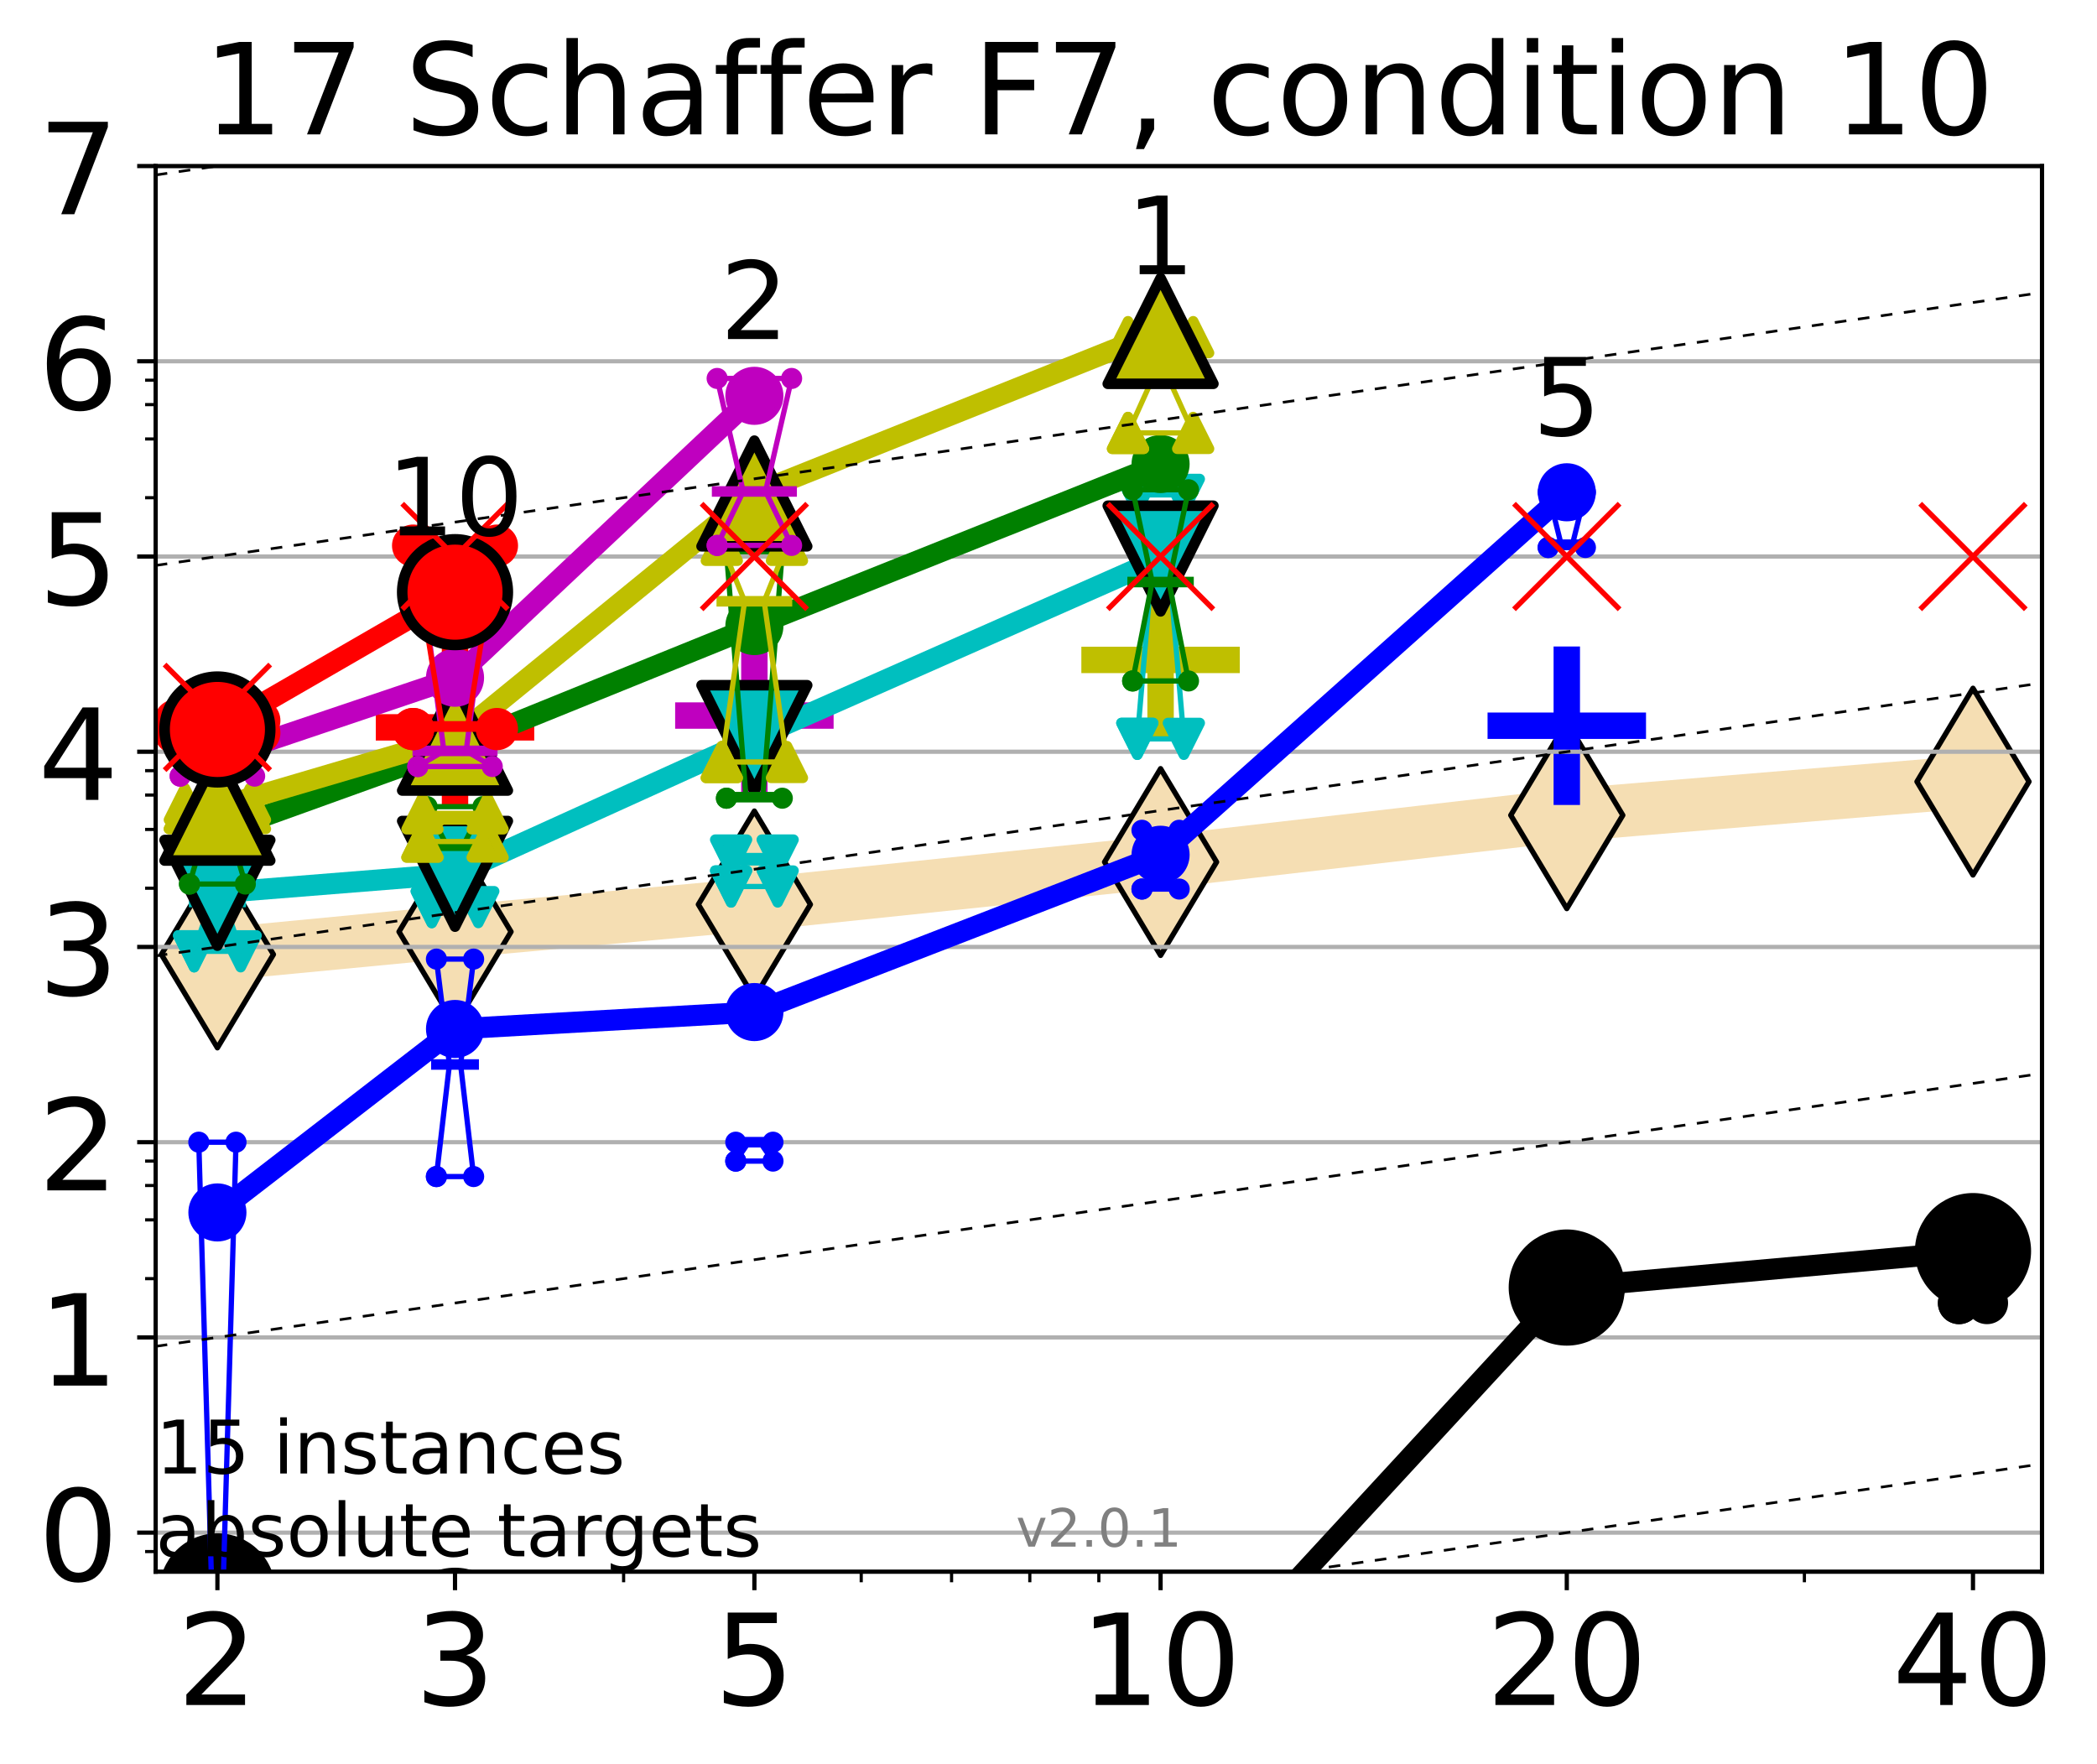 <?xml version="1.0" encoding="utf-8" standalone="no"?>
<!DOCTYPE svg PUBLIC "-//W3C//DTD SVG 1.1//EN"
  "http://www.w3.org/Graphics/SVG/1.1/DTD/svg11.dtd">
<!-- Created with matplotlib (http://matplotlib.org/) -->
<svg height="334pt" version="1.1" viewBox="0 0 397 334" width="397pt" xmlns="http://www.w3.org/2000/svg" xmlns:xlink="http://www.w3.org/1999/xlink">
 <defs>
  <style type="text/css">
*{stroke-linecap:butt;stroke-linejoin:round;}
  </style>
 </defs>
 <g id="figure_1">
  <g id="patch_1">
   <path d="M 0 334.976 
L 397.29 334.976 
L 397.29 0 
L 0 0 
z
" style="fill:#ffffff;"/>
  </g>
  <g id="axes_1">
   <g id="patch_2">
    <path d="M 29.47 297.548 
L 386.59 297.548 
L 386.59 31.436 
L 29.47 31.436 
z
" style="fill:#ffffff;"/>
   </g>
   <g id="line2d_1">
    <path clip-path="url(#p92bd037af3)" d="M 41.159 180.693 
L 86.144 176.394 
L 142.818 171.228 
L 219.719 163.197 
L 296.621 154.337 
L 373.522 147.977 
" style="fill:none;stroke:#f5deb3;stroke-linecap:square;stroke-width:10;"/>
    <defs>
     <path d="M -0 17.678 
L 10.607 0 
L 0 -17.678 
L -10.607 -0 
z
" id="m7211435f60" style="stroke:#000000;stroke-linejoin:miter;"/>
    </defs>
    <g clip-path="url(#p92bd037af3)">
     <use style="fill:#f5deb3;stroke:#000000;stroke-linejoin:miter;" x="41.159" xlink:href="#m7211435f60" y="180.693"/>
     <use style="fill:#f5deb3;stroke:#000000;stroke-linejoin:miter;" x="86.144" xlink:href="#m7211435f60" y="176.394"/>
     <use style="fill:#f5deb3;stroke:#000000;stroke-linejoin:miter;" x="142.818" xlink:href="#m7211435f60" y="171.228"/>
     <use style="fill:#f5deb3;stroke:#000000;stroke-linejoin:miter;" x="219.719" xlink:href="#m7211435f60" y="163.197"/>
     <use style="fill:#f5deb3;stroke:#000000;stroke-linejoin:miter;" x="296.621" xlink:href="#m7211435f60" y="154.337"/>
     <use style="fill:#f5deb3;stroke:#000000;stroke-linejoin:miter;" x="373.522" xlink:href="#m7211435f60" y="147.977"/>
    </g>
   </g>
   <g id="line2d_2">
    <defs>
     <path d="M -15 0 
L 15 0 
M 0 15 
L 0 -15 
" id="m1143314bd6" style="stroke:#bfbf00;stroke-width:5;"/>
    </defs>
    <g clip-path="url(#p92bd037af3)">
     <use style="fill:#bfbf00;stroke:#bfbf00;stroke-width:5;" x="219.719" xlink:href="#m1143314bd6" y="124.93"/>
    </g>
   </g>
   <g id="line2d_3">
    <defs>
     <path d="M -15 0 
L 15 0 
M 0 15 
L 0 -15 
" id="m430474c0a1" style="stroke:#ff0000;stroke-width:5;"/>
    </defs>
    <g clip-path="url(#p92bd037af3)">
     <use style="fill:#ff0000;stroke:#ff0000;stroke-width:5;" x="86.144" xlink:href="#m430474c0a1" y="137.699"/>
    </g>
   </g>
   <g id="line2d_4">
    <defs>
     <path d="M -15 0 
L 15 0 
M 0 15 
L 0 -15 
" id="me2f7a4bdd3" style="stroke:#0000ff;stroke-width:5;"/>
    </defs>
    <g clip-path="url(#p92bd037af3)">
     <use style="fill:#0000ff;stroke:#0000ff;stroke-width:5;" x="296.621" xlink:href="#me2f7a4bdd3" y="137.392"/>
    </g>
   </g>
   <g id="line2d_5">
    <defs>
     <path d="M -15 0 
L 15 0 
M 0 15 
L 0 -15 
" id="m8ce582f54b" style="stroke:#bf00bf;stroke-width:5;"/>
    </defs>
    <g clip-path="url(#p92bd037af3)">
     <use style="fill:#bf00bf;stroke:#bf00bf;stroke-width:5;" x="142.818" xlink:href="#m8ce582f54b" y="135.469"/>
    </g>
   </g>
   <g id="matplotlib.axis_1">
    <g id="xtick_1">
     <g id="line2d_6">
      <defs>
       <path d="M 0 0 
L 0 3.5 
" id="mf5adb078e8" style="stroke:#000000;stroke-width:0.8;"/>
      </defs>
      <g>
       <use style="stroke:#000000;stroke-width:0.8;" x="41.159" xlink:href="#mf5adb078e8" y="297.548"/>
      </g>
     </g>
     <g id="text_1">
      <!-- 2 -->
      <defs>
       <path d="M 19.188 8.297 
L 53.609 8.297 
L 53.609 0 
L 7.328 0 
L 7.328 8.297 
Q 12.938 14.109 22.625 23.891 
Q 32.328 33.688 34.812 36.531 
Q 39.547 41.844 41.422 45.531 
Q 43.312 49.219 43.312 52.781 
Q 43.312 58.594 39.234 62.25 
Q 35.156 65.922 28.609 65.922 
Q 23.969 65.922 18.812 64.312 
Q 13.672 62.703 7.812 59.422 
L 7.812 69.391 
Q 13.766 71.781 18.938 73 
Q 24.125 74.219 28.422 74.219 
Q 39.75 74.219 46.484 68.547 
Q 53.219 62.891 53.219 53.422 
Q 53.219 48.922 51.531 44.891 
Q 49.859 40.875 45.406 35.406 
Q 44.188 33.984 37.641 27.219 
Q 31.109 20.453 19.188 8.297 
" id="DejaVuSans-32"/>
      </defs>
      <g transform="translate(33.524 322.784)scale(0.24 -0.24)">
       <use xlink:href="#DejaVuSans-32"/>
      </g>
     </g>
    </g>
    <g id="xtick_2">
     <g id="line2d_7">
      <g>
       <use style="stroke:#000000;stroke-width:0.8;" x="86.144" xlink:href="#mf5adb078e8" y="297.548"/>
      </g>
     </g>
     <g id="text_2">
      <!-- 3 -->
      <defs>
       <path d="M 40.578 39.312 
Q 47.656 37.797 51.625 33 
Q 55.609 28.219 55.609 21.188 
Q 55.609 10.406 48.188 4.484 
Q 40.766 -1.422 27.094 -1.422 
Q 22.516 -1.422 17.656 -0.516 
Q 12.797 0.391 7.625 2.203 
L 7.625 11.719 
Q 11.719 9.328 16.594 8.109 
Q 21.484 6.891 26.812 6.891 
Q 36.078 6.891 40.938 10.547 
Q 45.797 14.203 45.797 21.188 
Q 45.797 27.641 41.281 31.266 
Q 36.766 34.906 28.719 34.906 
L 20.219 34.906 
L 20.219 43.016 
L 29.109 43.016 
Q 36.375 43.016 40.234 45.922 
Q 44.094 48.828 44.094 54.297 
Q 44.094 59.906 40.109 62.906 
Q 36.141 65.922 28.719 65.922 
Q 24.656 65.922 20.016 65.031 
Q 15.375 64.156 9.812 62.312 
L 9.812 71.094 
Q 15.438 72.656 20.344 73.438 
Q 25.25 74.219 29.594 74.219 
Q 40.828 74.219 47.359 69.109 
Q 53.906 64.016 53.906 55.328 
Q 53.906 49.266 50.438 45.094 
Q 46.969 40.922 40.578 39.312 
" id="DejaVuSans-33"/>
      </defs>
      <g transform="translate(78.509 322.784)scale(0.24 -0.24)">
       <use xlink:href="#DejaVuSans-33"/>
      </g>
     </g>
    </g>
    <g id="xtick_3">
     <g id="line2d_8">
      <g>
       <use style="stroke:#000000;stroke-width:0.8;" x="142.818" xlink:href="#mf5adb078e8" y="297.548"/>
      </g>
     </g>
     <g id="text_3">
      <!-- 5 -->
      <defs>
       <path d="M 10.797 72.906 
L 49.516 72.906 
L 49.516 64.594 
L 19.828 64.594 
L 19.828 46.734 
Q 21.969 47.469 24.109 47.828 
Q 26.266 48.188 28.422 48.188 
Q 40.625 48.188 47.75 41.5 
Q 54.891 34.812 54.891 23.391 
Q 54.891 11.625 47.562 5.094 
Q 40.234 -1.422 26.906 -1.422 
Q 22.312 -1.422 17.547 -0.641 
Q 12.797 0.141 7.719 1.703 
L 7.719 11.625 
Q 12.109 9.234 16.797 8.062 
Q 21.484 6.891 26.703 6.891 
Q 35.156 6.891 40.078 11.328 
Q 45.016 15.766 45.016 23.391 
Q 45.016 31 40.078 35.438 
Q 35.156 39.891 26.703 39.891 
Q 22.75 39.891 18.812 39.016 
Q 14.891 38.141 10.797 36.281 
z
" id="DejaVuSans-35"/>
      </defs>
      <g transform="translate(135.183 322.784)scale(0.24 -0.24)">
       <use xlink:href="#DejaVuSans-35"/>
      </g>
     </g>
    </g>
    <g id="xtick_4">
     <g id="line2d_9">
      <g>
       <use style="stroke:#000000;stroke-width:0.8;" x="219.719" xlink:href="#mf5adb078e8" y="297.548"/>
      </g>
     </g>
     <g id="text_4">
      <!-- 10 -->
      <defs>
       <path d="M 12.406 8.297 
L 28.516 8.297 
L 28.516 63.922 
L 10.984 60.406 
L 10.984 69.391 
L 28.422 72.906 
L 38.281 72.906 
L 38.281 8.297 
L 54.391 8.297 
L 54.391 0 
L 12.406 0 
z
" id="DejaVuSans-31"/>
       <path d="M 31.781 66.406 
Q 24.172 66.406 20.328 58.906 
Q 16.5 51.422 16.5 36.375 
Q 16.5 21.391 20.328 13.891 
Q 24.172 6.391 31.781 6.391 
Q 39.453 6.391 43.281 13.891 
Q 47.125 21.391 47.125 36.375 
Q 47.125 51.422 43.281 58.906 
Q 39.453 66.406 31.781 66.406 
M 31.781 74.219 
Q 44.047 74.219 50.516 64.516 
Q 56.984 54.828 56.984 36.375 
Q 56.984 17.969 50.516 8.266 
Q 44.047 -1.422 31.781 -1.422 
Q 19.531 -1.422 13.062 8.266 
Q 6.594 17.969 6.594 36.375 
Q 6.594 54.828 13.062 64.516 
Q 19.531 74.219 31.781 74.219 
" id="DejaVuSans-30"/>
      </defs>
      <g transform="translate(204.449 322.784)scale(0.24 -0.24)">
       <use xlink:href="#DejaVuSans-31"/>
       <use x="63.623" xlink:href="#DejaVuSans-30"/>
      </g>
     </g>
    </g>
    <g id="xtick_5">
     <g id="line2d_10">
      <g>
       <use style="stroke:#000000;stroke-width:0.8;" x="296.621" xlink:href="#mf5adb078e8" y="297.548"/>
      </g>
     </g>
     <g id="text_5">
      <!-- 20 -->
      <g transform="translate(281.351 322.784)scale(0.24 -0.24)">
       <use xlink:href="#DejaVuSans-32"/>
       <use x="63.623" xlink:href="#DejaVuSans-30"/>
      </g>
     </g>
    </g>
    <g id="xtick_6">
     <g id="line2d_11">
      <g>
       <use style="stroke:#000000;stroke-width:0.8;" x="373.522" xlink:href="#mf5adb078e8" y="297.548"/>
      </g>
     </g>
     <g id="text_6">
      <!-- 40 -->
      <defs>
       <path d="M 37.797 64.312 
L 12.891 25.391 
L 37.797 25.391 
z
M 35.203 72.906 
L 47.609 72.906 
L 47.609 25.391 
L 58.016 25.391 
L 58.016 17.188 
L 47.609 17.188 
L 47.609 0 
L 37.797 0 
L 37.797 17.188 
L 4.891 17.188 
L 4.891 26.703 
z
" id="DejaVuSans-34"/>
      </defs>
      <g transform="translate(358.252 322.784)scale(0.24 -0.24)">
       <use xlink:href="#DejaVuSans-34"/>
       <use x="63.623" xlink:href="#DejaVuSans-30"/>
      </g>
     </g>
    </g>
    <g id="xtick_7">
     <g id="line2d_12">
      <defs>
       <path d="M 0 0 
L 0 2 
" id="m4410e1fff5" style="stroke:#000000;stroke-width:0.6;"/>
      </defs>
      <g>
       <use style="stroke:#000000;stroke-width:0.6;" x="41.159" xlink:href="#m4410e1fff5" y="297.548"/>
      </g>
     </g>
    </g>
    <g id="xtick_8">
     <g id="line2d_13">
      <g>
       <use style="stroke:#000000;stroke-width:0.6;" x="86.144" xlink:href="#m4410e1fff5" y="297.548"/>
      </g>
     </g>
    </g>
    <g id="xtick_9">
     <g id="line2d_14">
      <g>
       <use style="stroke:#000000;stroke-width:0.6;" x="118.061" xlink:href="#m4410e1fff5" y="297.548"/>
      </g>
     </g>
    </g>
    <g id="xtick_10">
     <g id="line2d_15">
      <g>
       <use style="stroke:#000000;stroke-width:0.6;" x="142.818" xlink:href="#m4410e1fff5" y="297.548"/>
      </g>
     </g>
    </g>
    <g id="xtick_11">
     <g id="line2d_16">
      <g>
       <use style="stroke:#000000;stroke-width:0.6;" x="163.045" xlink:href="#m4410e1fff5" y="297.548"/>
      </g>
     </g>
    </g>
    <g id="xtick_12">
     <g id="line2d_17">
      <g>
       <use style="stroke:#000000;stroke-width:0.6;" x="180.148" xlink:href="#m4410e1fff5" y="297.548"/>
      </g>
     </g>
    </g>
    <g id="xtick_13">
     <g id="line2d_18">
      <g>
       <use style="stroke:#000000;stroke-width:0.6;" x="194.962" xlink:href="#m4410e1fff5" y="297.548"/>
      </g>
     </g>
    </g>
    <g id="xtick_14">
     <g id="line2d_19">
      <g>
       <use style="stroke:#000000;stroke-width:0.6;" x="208.03" xlink:href="#m4410e1fff5" y="297.548"/>
      </g>
     </g>
    </g>
    <g id="xtick_15">
     <g id="line2d_20">
      <g>
       <use style="stroke:#000000;stroke-width:0.6;" x="296.621" xlink:href="#m4410e1fff5" y="297.548"/>
      </g>
     </g>
    </g>
    <g id="xtick_16">
     <g id="line2d_21">
      <g>
       <use style="stroke:#000000;stroke-width:0.6;" x="341.605" xlink:href="#m4410e1fff5" y="297.548"/>
      </g>
     </g>
    </g>
    <g id="xtick_17">
     <g id="line2d_22">
      <g>
       <use style="stroke:#000000;stroke-width:0.6;" x="373.522" xlink:href="#m4410e1fff5" y="297.548"/>
      </g>
     </g>
    </g>
   </g>
   <g id="matplotlib.axis_2">
    <g id="ytick_1">
     <g id="line2d_23">
      <path clip-path="url(#p92bd037af3)" d="M 29.47 290.156 
L 386.59 290.156 
" style="fill:none;stroke:#b0b0b0;stroke-linecap:square;stroke-width:0.8;"/>
     </g>
     <g id="line2d_24">
      <defs>
       <path d="M 0 0 
L -3.5 0 
" id="mc3fcfbb41d" style="stroke:#000000;stroke-width:0.8;"/>
      </defs>
      <g>
       <use style="stroke:#000000;stroke-width:0.8;" x="29.47" xlink:href="#mc3fcfbb41d" y="290.156"/>
      </g>
     </g>
     <g id="text_7">
      <!-- 0 -->
      <g transform="translate(7.2 299.274)scale(0.24 -0.24)">
       <use xlink:href="#DejaVuSans-30"/>
      </g>
     </g>
    </g>
    <g id="ytick_2">
     <g id="line2d_25">
      <path clip-path="url(#p92bd037af3)" d="M 29.47 253.196 
L 386.59 253.196 
" style="fill:none;stroke:#b0b0b0;stroke-linecap:square;stroke-width:0.8;"/>
     </g>
     <g id="line2d_26">
      <g>
       <use style="stroke:#000000;stroke-width:0.8;" x="29.47" xlink:href="#mc3fcfbb41d" y="253.196"/>
      </g>
     </g>
     <g id="text_8">
      <!-- 1 -->
      <g transform="translate(7.2 262.314)scale(0.24 -0.24)">
       <use xlink:href="#DejaVuSans-31"/>
      </g>
     </g>
    </g>
    <g id="ytick_3">
     <g id="line2d_27">
      <path clip-path="url(#p92bd037af3)" d="M 29.47 216.236 
L 386.59 216.236 
" style="fill:none;stroke:#b0b0b0;stroke-linecap:square;stroke-width:0.8;"/>
     </g>
     <g id="line2d_28">
      <g>
       <use style="stroke:#000000;stroke-width:0.8;" x="29.47" xlink:href="#mc3fcfbb41d" y="216.236"/>
      </g>
     </g>
     <g id="text_9">
      <!-- 2 -->
      <g transform="translate(7.2 225.354)scale(0.24 -0.24)">
       <use xlink:href="#DejaVuSans-32"/>
      </g>
     </g>
    </g>
    <g id="ytick_4">
     <g id="line2d_29">
      <path clip-path="url(#p92bd037af3)" d="M 29.47 179.276 
L 386.59 179.276 
" style="fill:none;stroke:#b0b0b0;stroke-linecap:square;stroke-width:0.8;"/>
     </g>
     <g id="line2d_30">
      <g>
       <use style="stroke:#000000;stroke-width:0.8;" x="29.47" xlink:href="#mc3fcfbb41d" y="179.276"/>
      </g>
     </g>
     <g id="text_10">
      <!-- 3 -->
      <g transform="translate(7.2 188.394)scale(0.24 -0.24)">
       <use xlink:href="#DejaVuSans-33"/>
      </g>
     </g>
    </g>
    <g id="ytick_5">
     <g id="line2d_31">
      <path clip-path="url(#p92bd037af3)" d="M 29.47 142.316 
L 386.59 142.316 
" style="fill:none;stroke:#b0b0b0;stroke-linecap:square;stroke-width:0.8;"/>
     </g>
     <g id="line2d_32">
      <g>
       <use style="stroke:#000000;stroke-width:0.8;" x="29.47" xlink:href="#mc3fcfbb41d" y="142.316"/>
      </g>
     </g>
     <g id="text_11">
      <!-- 4 -->
      <g transform="translate(7.2 151.434)scale(0.24 -0.24)">
       <use xlink:href="#DejaVuSans-34"/>
      </g>
     </g>
    </g>
    <g id="ytick_6">
     <g id="line2d_33">
      <path clip-path="url(#p92bd037af3)" d="M 29.47 105.356 
L 386.59 105.356 
" style="fill:none;stroke:#b0b0b0;stroke-linecap:square;stroke-width:0.8;"/>
     </g>
     <g id="line2d_34">
      <g>
       <use style="stroke:#000000;stroke-width:0.8;" x="29.47" xlink:href="#mc3fcfbb41d" y="105.356"/>
      </g>
     </g>
     <g id="text_12">
      <!-- 5 -->
      <g transform="translate(7.2 114.474)scale(0.24 -0.24)">
       <use xlink:href="#DejaVuSans-35"/>
      </g>
     </g>
    </g>
    <g id="ytick_7">
     <g id="line2d_35">
      <path clip-path="url(#p92bd037af3)" d="M 29.47 68.396 
L 386.59 68.396 
" style="fill:none;stroke:#b0b0b0;stroke-linecap:square;stroke-width:0.8;"/>
     </g>
     <g id="line2d_36">
      <g>
       <use style="stroke:#000000;stroke-width:0.8;" x="29.47" xlink:href="#mc3fcfbb41d" y="68.396"/>
      </g>
     </g>
     <g id="text_13">
      <!-- 6 -->
      <defs>
       <path d="M 33.016 40.375 
Q 26.375 40.375 22.484 35.828 
Q 18.609 31.297 18.609 23.391 
Q 18.609 15.531 22.484 10.953 
Q 26.375 6.391 33.016 6.391 
Q 39.656 6.391 43.531 10.953 
Q 47.406 15.531 47.406 23.391 
Q 47.406 31.297 43.531 35.828 
Q 39.656 40.375 33.016 40.375 
M 52.594 71.297 
L 52.594 62.312 
Q 48.875 64.062 45.094 64.984 
Q 41.312 65.922 37.594 65.922 
Q 27.828 65.922 22.672 59.328 
Q 17.531 52.734 16.797 39.406 
Q 19.672 43.656 24.016 45.922 
Q 28.375 48.188 33.594 48.188 
Q 44.578 48.188 50.953 41.516 
Q 57.328 34.859 57.328 23.391 
Q 57.328 12.156 50.688 5.359 
Q 44.047 -1.422 33.016 -1.422 
Q 20.359 -1.422 13.672 8.266 
Q 6.984 17.969 6.984 36.375 
Q 6.984 53.656 15.188 63.938 
Q 23.391 74.219 37.203 74.219 
Q 40.922 74.219 44.703 73.484 
Q 48.484 72.75 52.594 71.297 
" id="DejaVuSans-36"/>
      </defs>
      <g transform="translate(7.2 77.514)scale(0.24 -0.24)">
       <use xlink:href="#DejaVuSans-36"/>
      </g>
     </g>
    </g>
    <g id="ytick_8">
     <g id="line2d_37">
      <path clip-path="url(#p92bd037af3)" d="M 29.47 31.436 
L 386.59 31.436 
" style="fill:none;stroke:#b0b0b0;stroke-linecap:square;stroke-width:0.8;"/>
     </g>
     <g id="line2d_38">
      <g>
       <use style="stroke:#000000;stroke-width:0.8;" x="29.47" xlink:href="#mc3fcfbb41d" y="31.436"/>
      </g>
     </g>
     <g id="text_14">
      <!-- 7 -->
      <defs>
       <path d="M 8.203 72.906 
L 55.078 72.906 
L 55.078 68.703 
L 28.609 0 
L 18.312 0 
L 43.219 64.594 
L 8.203 64.594 
z
" id="DejaVuSans-37"/>
      </defs>
      <g transform="translate(7.2 40.554)scale(0.24 -0.24)">
       <use xlink:href="#DejaVuSans-37"/>
      </g>
     </g>
    </g>
    <g id="ytick_9">
     <g id="line2d_39">
      <defs>
       <path d="M 0 0 
L -2 0 
" id="mc5615c4a62" style="stroke:#000000;stroke-width:0.6;"/>
      </defs>
      <g>
       <use style="stroke:#000000;stroke-width:0.6;" x="29.47" xlink:href="#mc5615c4a62" y="293.738"/>
      </g>
     </g>
    </g>
    <g id="ytick_10">
     <g id="line2d_40">
      <g>
       <use style="stroke:#000000;stroke-width:0.6;" x="29.47" xlink:href="#mc5615c4a62" y="242.07"/>
      </g>
     </g>
    </g>
    <g id="ytick_11">
     <g id="line2d_41">
      <g>
       <use style="stroke:#000000;stroke-width:0.6;" x="29.47" xlink:href="#mc5615c4a62" y="230.944"/>
      </g>
     </g>
    </g>
    <g id="ytick_12">
     <g id="line2d_42">
      <g>
       <use style="stroke:#000000;stroke-width:0.6;" x="29.47" xlink:href="#mc5615c4a62" y="224.436"/>
      </g>
     </g>
    </g>
    <g id="ytick_13">
     <g id="line2d_43">
      <g>
       <use style="stroke:#000000;stroke-width:0.6;" x="29.47" xlink:href="#mc5615c4a62" y="219.818"/>
      </g>
     </g>
    </g>
    <g id="ytick_14">
     <g id="line2d_44">
      <g>
       <use style="stroke:#000000;stroke-width:0.6;" x="29.47" xlink:href="#mc5615c4a62" y="168.15"/>
      </g>
     </g>
    </g>
    <g id="ytick_15">
     <g id="line2d_45">
      <g>
       <use style="stroke:#000000;stroke-width:0.6;" x="29.47" xlink:href="#mc5615c4a62" y="157.024"/>
      </g>
     </g>
    </g>
    <g id="ytick_16">
     <g id="line2d_46">
      <g>
       <use style="stroke:#000000;stroke-width:0.6;" x="29.47" xlink:href="#mc5615c4a62" y="150.516"/>
      </g>
     </g>
    </g>
    <g id="ytick_17">
     <g id="line2d_47">
      <g>
       <use style="stroke:#000000;stroke-width:0.6;" x="29.47" xlink:href="#mc5615c4a62" y="145.898"/>
      </g>
     </g>
    </g>
    <g id="ytick_18">
     <g id="line2d_48">
      <g>
       <use style="stroke:#000000;stroke-width:0.6;" x="29.47" xlink:href="#mc5615c4a62" y="94.23"/>
      </g>
     </g>
    </g>
    <g id="ytick_19">
     <g id="line2d_49">
      <g>
       <use style="stroke:#000000;stroke-width:0.6;" x="29.47" xlink:href="#mc5615c4a62" y="83.104"/>
      </g>
     </g>
    </g>
    <g id="ytick_20">
     <g id="line2d_50">
      <g>
       <use style="stroke:#000000;stroke-width:0.6;" x="29.47" xlink:href="#mc5615c4a62" y="76.596"/>
      </g>
     </g>
    </g>
    <g id="ytick_21">
     <g id="line2d_51">
      <g>
       <use style="stroke:#000000;stroke-width:0.6;" x="29.47" xlink:href="#mc5615c4a62" y="71.978"/>
      </g>
     </g>
    </g>
   </g>
   <g id="line2d_52">
    <path clip-path="url(#p92bd037af3)" d="M 38.516 301.282 
L 40.366 301.282 
L 38.516 301.282 
L 43.803 301.282 
L 41.952 301.282 
L 43.803 301.282 
L 38.516 301.282 
" style="fill:none;stroke:#000000;stroke-linecap:square;"/>
   </g>
   <g id="line2d_53">
    <path clip-path="url(#p92bd037af3)" d="M 38.516 301.282 
L 43.803 301.282 
L 43.803 301.282 
L 38.516 301.282 
L 38.516 301.282 
" style="fill:none;"/>
    <defs>
     <path d="M 0 3 
C 0.796 3 1.559 2.684 2.121 2.121 
C 2.684 1.559 3 0.796 3 0 
C 3 -0.796 2.684 -1.559 2.121 -2.121 
C 1.559 -2.684 0.796 -3 0 -3 
C -0.796 -3 -1.559 -2.684 -2.121 -2.121 
C -2.684 -1.559 -3 -0.796 -3 0 
C -3 0.796 -2.684 1.559 -2.121 2.121 
C -1.559 2.684 -0.796 3 0 3 
z
" id="m3480d34174" style="stroke:#000000;stroke-width:2;"/>
    </defs>
    <g clip-path="url(#p92bd037af3)">
     <use style="stroke:#000000;stroke-width:2;" x="38.516" xlink:href="#m3480d34174" y="301.282"/>
     <use style="stroke:#000000;stroke-width:2;" x="43.803" xlink:href="#m3480d34174" y="301.282"/>
     <use style="stroke:#000000;stroke-width:2;" x="43.803" xlink:href="#m3480d34174" y="301.282"/>
     <use style="stroke:#000000;stroke-width:2;" x="38.516" xlink:href="#m3480d34174" y="301.282"/>
     <use style="stroke:#000000;stroke-width:2;" x="38.516" xlink:href="#m3480d34174" y="301.282"/>
    </g>
   </g>
   <g id="line2d_54">
    <path clip-path="url(#p92bd037af3)" d="M 38.516 301.282 
L 43.803 301.282 
" style="fill:none;stroke:#000000;stroke-linecap:square;stroke-width:2;"/>
   </g>
   <g id="line2d_55">
    <path clip-path="url(#p92bd037af3)" d="M 83.5 307.791 
L 85.351 307.791 
L 83.5 307.791 
L 88.787 307.791 
L 86.937 307.791 
L 88.787 307.791 
L 83.5 307.791 
" style="fill:none;stroke:#000000;stroke-linecap:square;"/>
   </g>
   <g id="line2d_56">
    <path clip-path="url(#p92bd037af3)" d="M 83.5 307.791 
L 88.787 307.791 
L 88.787 307.791 
L 83.5 307.791 
L 83.5 307.791 
" style="fill:none;"/>
    <g clip-path="url(#p92bd037af3)">
     <use style="stroke:#000000;stroke-width:2;" x="83.5" xlink:href="#m3480d34174" y="307.791"/>
     <use style="stroke:#000000;stroke-width:2;" x="88.787" xlink:href="#m3480d34174" y="307.791"/>
     <use style="stroke:#000000;stroke-width:2;" x="88.787" xlink:href="#m3480d34174" y="307.791"/>
     <use style="stroke:#000000;stroke-width:2;" x="83.5" xlink:href="#m3480d34174" y="307.791"/>
     <use style="stroke:#000000;stroke-width:2;" x="83.5" xlink:href="#m3480d34174" y="307.791"/>
    </g>
   </g>
   <g id="line2d_57">
    <path clip-path="url(#p92bd037af3)" d="M 83.5 307.791 
L 88.787 307.791 
" style="fill:none;stroke:#000000;stroke-linecap:square;stroke-width:2;"/>
   </g>
   <g id="line2d_58">
    <path clip-path="url(#p92bd037af3)" d="M 140.174 315.99 
L 142.025 315.99 
L 140.174 315.99 
L 145.461 315.99 
L 143.611 315.99 
L 145.461 315.99 
L 140.174 315.99 
" style="fill:none;stroke:#000000;stroke-linecap:square;"/>
   </g>
   <g id="line2d_59">
    <path clip-path="url(#p92bd037af3)" d="M 140.174 315.99 
L 145.461 315.99 
L 145.461 315.99 
L 140.174 315.99 
L 140.174 315.99 
" style="fill:none;"/>
    <g clip-path="url(#p92bd037af3)">
     <use style="stroke:#000000;stroke-width:2;" x="140.174" xlink:href="#m3480d34174" y="315.99"/>
     <use style="stroke:#000000;stroke-width:2;" x="145.461" xlink:href="#m3480d34174" y="315.99"/>
     <use style="stroke:#000000;stroke-width:2;" x="145.461" xlink:href="#m3480d34174" y="315.99"/>
     <use style="stroke:#000000;stroke-width:2;" x="140.174" xlink:href="#m3480d34174" y="315.99"/>
     <use style="stroke:#000000;stroke-width:2;" x="140.174" xlink:href="#m3480d34174" y="315.99"/>
    </g>
   </g>
   <g id="line2d_60">
    <path clip-path="url(#p92bd037af3)" d="M 140.174 315.99 
L 145.461 315.99 
" style="fill:none;stroke:#000000;stroke-linecap:square;stroke-width:2;"/>
   </g>
   <g id="line2d_61">
    <path clip-path="url(#p92bd037af3)" d="M 217.076 327.116 
L 218.926 327.116 
L 217.076 327.116 
L 222.363 327.116 
L 220.512 327.116 
L 222.363 327.116 
L 217.076 327.116 
" style="fill:none;stroke:#000000;stroke-linecap:square;"/>
   </g>
   <g id="line2d_62">
    <path clip-path="url(#p92bd037af3)" d="M 217.076 327.116 
L 222.363 327.116 
L 222.363 327.116 
L 217.076 327.116 
L 217.076 327.116 
" style="fill:none;"/>
    <g clip-path="url(#p92bd037af3)">
     <use style="stroke:#000000;stroke-width:2;" x="217.076" xlink:href="#m3480d34174" y="327.116"/>
     <use style="stroke:#000000;stroke-width:2;" x="222.363" xlink:href="#m3480d34174" y="327.116"/>
     <use style="stroke:#000000;stroke-width:2;" x="222.363" xlink:href="#m3480d34174" y="327.116"/>
     <use style="stroke:#000000;stroke-width:2;" x="217.076" xlink:href="#m3480d34174" y="327.116"/>
     <use style="stroke:#000000;stroke-width:2;" x="217.076" xlink:href="#m3480d34174" y="327.116"/>
    </g>
   </g>
   <g id="line2d_63">
    <path clip-path="url(#p92bd037af3)" d="M 217.076 327.116 
L 222.363 327.116 
" style="fill:none;stroke:#000000;stroke-linecap:square;stroke-width:2;"/>
   </g>
   <g id="line2d_64">
    <path clip-path="url(#p92bd037af3)" d="M 293.977 242.07 
L 295.828 242.07 
L 293.977 242.07 
L 299.264 242.07 
L 297.414 242.07 
L 299.264 242.07 
L 293.977 242.07 
" style="fill:none;stroke:#000000;stroke-linecap:square;"/>
   </g>
   <g id="line2d_65">
    <path clip-path="url(#p92bd037af3)" d="M 293.977 242.07 
L 299.264 242.07 
L 299.264 242.07 
L 293.977 242.07 
L 293.977 242.07 
" style="fill:none;"/>
    <g clip-path="url(#p92bd037af3)">
     <use style="stroke:#000000;stroke-width:2;" x="293.977" xlink:href="#m3480d34174" y="242.07"/>
     <use style="stroke:#000000;stroke-width:2;" x="299.264" xlink:href="#m3480d34174" y="242.07"/>
     <use style="stroke:#000000;stroke-width:2;" x="299.264" xlink:href="#m3480d34174" y="242.07"/>
     <use style="stroke:#000000;stroke-width:2;" x="293.977" xlink:href="#m3480d34174" y="242.07"/>
     <use style="stroke:#000000;stroke-width:2;" x="293.977" xlink:href="#m3480d34174" y="242.07"/>
    </g>
   </g>
   <g id="line2d_66">
    <path clip-path="url(#p92bd037af3)" d="M 293.977 242.07 
L 299.264 242.07 
" style="fill:none;stroke:#000000;stroke-linecap:square;stroke-width:2;"/>
   </g>
   <g id="line2d_67">
    <path clip-path="url(#p92bd037af3)" d="M 370.879 246.688 
L 372.729 240.18 
L 370.879 238.488 
L 376.166 238.488 
L 374.316 240.18 
L 376.166 246.688 
L 370.879 246.688 
" style="fill:none;stroke:#000000;stroke-linecap:square;"/>
   </g>
   <g id="line2d_68">
    <path clip-path="url(#p92bd037af3)" d="M 370.879 246.688 
L 376.166 246.688 
L 376.166 238.488 
L 370.879 238.488 
L 370.879 246.688 
" style="fill:none;"/>
    <g clip-path="url(#p92bd037af3)">
     <use style="stroke:#000000;stroke-width:2;" x="370.879" xlink:href="#m3480d34174" y="246.688"/>
     <use style="stroke:#000000;stroke-width:2;" x="376.166" xlink:href="#m3480d34174" y="246.688"/>
     <use style="stroke:#000000;stroke-width:2;" x="376.166" xlink:href="#m3480d34174" y="238.488"/>
     <use style="stroke:#000000;stroke-width:2;" x="370.879" xlink:href="#m3480d34174" y="238.488"/>
     <use style="stroke:#000000;stroke-width:2;" x="370.879" xlink:href="#m3480d34174" y="246.688"/>
    </g>
   </g>
   <g id="line2d_69">
    <path clip-path="url(#p92bd037af3)" d="M 370.879 240.18 
L 376.166 240.18 
" style="fill:none;stroke:#000000;stroke-linecap:square;stroke-width:2;"/>
   </g>
   <g id="line2d_70">
    <path clip-path="url(#p92bd037af3)" d="M 41.159 301.282 
L 86.144 307.791 
" style="fill:none;stroke:#000000;stroke-linecap:square;stroke-width:4;"/>
   </g>
   <g id="line2d_71">
    <path clip-path="url(#p92bd037af3)" d="M 86.144 307.791 
L 142.818 315.99 
" style="fill:none;stroke:#000000;stroke-linecap:square;stroke-width:4;"/>
   </g>
   <g id="line2d_72">
    <path clip-path="url(#p92bd037af3)" d="M 142.818 315.99 
L 219.719 327.116 
" style="fill:none;stroke:#000000;stroke-linecap:square;stroke-width:4;"/>
   </g>
   <g id="line2d_73">
    <path clip-path="url(#p92bd037af3)" d="M 219.719 327.116 
L 296.621 243.755 
" style="fill:none;stroke:#000000;stroke-linecap:square;stroke-width:4;"/>
   </g>
   <g id="line2d_74">
    <path clip-path="url(#p92bd037af3)" d="M 296.621 243.755 
L 373.522 236.862 
" style="fill:none;stroke:#000000;stroke-linecap:square;stroke-width:4;"/>
   </g>
   <g id="line2d_75">
    <path clip-path="url(#p92bd037af3)" d="M 41.159 301.282 
L 86.144 307.791 
L 142.818 315.99 
L 219.719 327.116 
L 296.621 243.755 
L 373.522 236.862 
" style="fill:none;"/>
    <defs>
     <path d="M 0 10 
C 2.652 10 5.196 8.946 7.071 7.071 
C 8.946 5.196 10 2.652 10 0 
C 10 -2.652 8.946 -5.196 7.071 -7.071 
C 5.196 -8.946 2.652 -10 0 -10 
C -2.652 -10 -5.196 -8.946 -7.071 -7.071 
C -8.946 -5.196 -10 -2.652 -10 0 
C -10 2.652 -8.946 5.196 -7.071 7.071 
C -5.196 8.946 -2.652 10 0 10 
z
" id="m09974caaec" style="stroke:#000000;stroke-width:2;"/>
    </defs>
    <g clip-path="url(#p92bd037af3)">
     <use style="stroke:#000000;stroke-width:2;" x="41.159" xlink:href="#m09974caaec" y="301.282"/>
     <use style="stroke:#000000;stroke-width:2;" x="86.144" xlink:href="#m09974caaec" y="307.791"/>
     <use style="stroke:#000000;stroke-width:2;" x="142.818" xlink:href="#m09974caaec" y="315.99"/>
     <use style="stroke:#000000;stroke-width:2;" x="219.719" xlink:href="#m09974caaec" y="327.116"/>
     <use style="stroke:#000000;stroke-width:2;" x="296.621" xlink:href="#m09974caaec" y="243.755"/>
     <use style="stroke:#000000;stroke-width:2;" x="373.522" xlink:href="#m09974caaec" y="236.862"/>
    </g>
   </g>
   <g id="line2d_76">
    <path clip-path="url(#p92bd037af3)" d="M 37.635 301.282 
L 40.102 301.282 
L 37.635 216.236 
L 44.684 216.236 
L 42.217 301.282 
L 44.684 301.282 
L 37.635 301.282 
" style="fill:none;stroke:#0000ff;stroke-linecap:square;"/>
   </g>
   <g id="line2d_77">
    <path clip-path="url(#p92bd037af3)" d="M 37.635 301.282 
L 44.684 301.282 
L 44.684 216.236 
L 37.635 216.236 
L 37.635 301.282 
" style="fill:none;"/>
    <defs>
     <path d="M 0 1.5 
C 0.398 1.5 0.779 1.342 1.061 1.061 
C 1.342 0.779 1.5 0.398 1.5 0 
C 1.5 -0.398 1.342 -0.779 1.061 -1.061 
C 0.779 -1.342 0.398 -1.5 0 -1.5 
C -0.398 -1.5 -0.779 -1.342 -1.061 -1.061 
C -1.342 -0.779 -1.5 -0.398 -1.5 0 
C -1.5 0.398 -1.342 0.779 -1.061 1.061 
C -0.779 1.342 -0.398 1.5 0 1.5 
z
" id="m93451de31e" style="stroke:#0000ff;"/>
    </defs>
    <g clip-path="url(#p92bd037af3)">
     <use style="fill:#0000ff;stroke:#0000ff;" x="37.635" xlink:href="#m93451de31e" y="301.282"/>
     <use style="fill:#0000ff;stroke:#0000ff;" x="44.684" xlink:href="#m93451de31e" y="301.282"/>
     <use style="fill:#0000ff;stroke:#0000ff;" x="44.684" xlink:href="#m93451de31e" y="216.236"/>
     <use style="fill:#0000ff;stroke:#0000ff;" x="37.635" xlink:href="#m93451de31e" y="216.236"/>
     <use style="fill:#0000ff;stroke:#0000ff;" x="37.635" xlink:href="#m93451de31e" y="301.282"/>
    </g>
   </g>
   <g id="line2d_78">
    <path clip-path="url(#p92bd037af3)" d="M 37.635 301.282 
L 44.684 301.282 
" style="fill:none;stroke:#0000ff;stroke-linecap:square;stroke-width:2;"/>
   </g>
   <g id="line2d_79">
    <path clip-path="url(#p92bd037af3)" d="M 82.619 222.745 
L 85.086 201.528 
L 82.619 181.573 
L 89.669 181.573 
L 87.201 201.528 
L 89.669 222.745 
L 82.619 222.745 
" style="fill:none;stroke:#0000ff;stroke-linecap:square;"/>
   </g>
   <g id="line2d_80">
    <path clip-path="url(#p92bd037af3)" d="M 82.619 222.745 
L 89.669 222.745 
L 89.669 181.573 
L 82.619 181.573 
L 82.619 222.745 
" style="fill:none;"/>
    <g clip-path="url(#p92bd037af3)">
     <use style="fill:#0000ff;stroke:#0000ff;" x="82.619" xlink:href="#m93451de31e" y="222.745"/>
     <use style="fill:#0000ff;stroke:#0000ff;" x="89.669" xlink:href="#m93451de31e" y="222.745"/>
     <use style="fill:#0000ff;stroke:#0000ff;" x="89.669" xlink:href="#m93451de31e" y="181.573"/>
     <use style="fill:#0000ff;stroke:#0000ff;" x="82.619" xlink:href="#m93451de31e" y="181.573"/>
     <use style="fill:#0000ff;stroke:#0000ff;" x="82.619" xlink:href="#m93451de31e" y="222.745"/>
    </g>
   </g>
   <g id="line2d_81">
    <path clip-path="url(#p92bd037af3)" d="M 82.619 201.528 
L 89.669 201.528 
" style="fill:none;stroke:#0000ff;stroke-linecap:square;stroke-width:2;"/>
   </g>
   <g id="line2d_82">
    <path clip-path="url(#p92bd037af3)" d="M 139.293 219.818 
L 141.76 216.236 
L 139.293 216.236 
L 146.342 216.236 
L 143.875 216.236 
L 146.342 219.818 
L 139.293 219.818 
" style="fill:none;stroke:#0000ff;stroke-linecap:square;"/>
   </g>
   <g id="line2d_83">
    <path clip-path="url(#p92bd037af3)" d="M 139.293 219.818 
L 146.342 219.818 
L 146.342 216.236 
L 139.293 216.236 
L 139.293 219.818 
" style="fill:none;"/>
    <g clip-path="url(#p92bd037af3)">
     <use style="fill:#0000ff;stroke:#0000ff;" x="139.293" xlink:href="#m93451de31e" y="219.818"/>
     <use style="fill:#0000ff;stroke:#0000ff;" x="146.342" xlink:href="#m93451de31e" y="219.818"/>
     <use style="fill:#0000ff;stroke:#0000ff;" x="146.342" xlink:href="#m93451de31e" y="216.236"/>
     <use style="fill:#0000ff;stroke:#0000ff;" x="139.293" xlink:href="#m93451de31e" y="216.236"/>
     <use style="fill:#0000ff;stroke:#0000ff;" x="139.293" xlink:href="#m93451de31e" y="219.818"/>
    </g>
   </g>
   <g id="line2d_84">
    <path clip-path="url(#p92bd037af3)" d="M 139.293 216.236 
L 146.342 216.236 
" style="fill:none;stroke:#0000ff;stroke-linecap:square;stroke-width:2;"/>
   </g>
   <g id="line2d_85">
    <path clip-path="url(#p92bd037af3)" d="M 216.195 168.312 
L 218.662 167.676 
L 216.195 157.185 
L 223.244 157.185 
L 220.777 167.676 
L 223.244 168.312 
L 216.195 168.312 
" style="fill:none;stroke:#0000ff;stroke-linecap:square;"/>
   </g>
   <g id="line2d_86">
    <path clip-path="url(#p92bd037af3)" d="M 216.195 168.312 
L 223.244 168.312 
L 223.244 157.185 
L 216.195 157.185 
L 216.195 168.312 
" style="fill:none;"/>
    <g clip-path="url(#p92bd037af3)">
     <use style="fill:#0000ff;stroke:#0000ff;" x="216.195" xlink:href="#m93451de31e" y="168.312"/>
     <use style="fill:#0000ff;stroke:#0000ff;" x="223.244" xlink:href="#m93451de31e" y="168.312"/>
     <use style="fill:#0000ff;stroke:#0000ff;" x="223.244" xlink:href="#m93451de31e" y="157.185"/>
     <use style="fill:#0000ff;stroke:#0000ff;" x="216.195" xlink:href="#m93451de31e" y="157.185"/>
     <use style="fill:#0000ff;stroke:#0000ff;" x="216.195" xlink:href="#m93451de31e" y="168.312"/>
    </g>
   </g>
   <g id="line2d_87">
    <path clip-path="url(#p92bd037af3)" d="M 216.195 167.676 
L 223.244 167.676 
" style="fill:none;stroke:#0000ff;stroke-linecap:square;stroke-width:2;"/>
   </g>
   <g id="line2d_88">
    <path clip-path="url(#p92bd037af3)" d="M 293.096 103.648 
L 295.563 103.121 
L 293.096 93.175 
L 300.146 93.175 
L 297.678 103.121 
L 300.146 103.648 
L 293.096 103.648 
" style="fill:none;stroke:#0000ff;stroke-linecap:square;"/>
   </g>
   <g id="line2d_89">
    <path clip-path="url(#p92bd037af3)" d="M 293.096 103.648 
L 300.146 103.648 
L 300.146 93.175 
L 293.096 93.175 
L 293.096 103.648 
" style="fill:none;"/>
    <g clip-path="url(#p92bd037af3)">
     <use style="fill:#0000ff;stroke:#0000ff;" x="293.096" xlink:href="#m93451de31e" y="103.648"/>
     <use style="fill:#0000ff;stroke:#0000ff;" x="300.146" xlink:href="#m93451de31e" y="103.648"/>
     <use style="fill:#0000ff;stroke:#0000ff;" x="300.146" xlink:href="#m93451de31e" y="93.175"/>
     <use style="fill:#0000ff;stroke:#0000ff;" x="293.096" xlink:href="#m93451de31e" y="93.175"/>
     <use style="fill:#0000ff;stroke:#0000ff;" x="293.096" xlink:href="#m93451de31e" y="103.648"/>
    </g>
   </g>
   <g id="line2d_90">
    <path clip-path="url(#p92bd037af3)" d="M 293.096 103.121 
L 300.146 103.121 
" style="fill:none;stroke:#0000ff;stroke-linecap:square;stroke-width:2;"/>
   </g>
   <g id="line2d_91">
    <path clip-path="url(#p92bd037af3)" d="M 41.159 229.536 
L 86.144 194.803 
" style="fill:none;stroke:#0000ff;stroke-linecap:square;stroke-width:4;"/>
   </g>
   <g id="line2d_92">
    <path clip-path="url(#p92bd037af3)" d="M 86.144 194.803 
L 142.818 191.602 
" style="fill:none;stroke:#0000ff;stroke-linecap:square;stroke-width:4;"/>
   </g>
   <g id="line2d_93">
    <path clip-path="url(#p92bd037af3)" d="M 142.818 191.602 
L 219.719 161.821 
" style="fill:none;stroke:#0000ff;stroke-linecap:square;stroke-width:4;"/>
   </g>
   <g id="line2d_94">
    <path clip-path="url(#p92bd037af3)" d="M 219.719 161.821 
L 296.621 93.198 
" style="fill:none;stroke:#0000ff;stroke-linecap:square;stroke-width:4;"/>
   </g>
   <g id="line2d_95">
    <path clip-path="url(#p92bd037af3)" d="M 41.159 229.536 
L 86.144 194.803 
L 142.818 191.602 
L 219.719 161.821 
L 296.621 93.198 
" style="fill:none;"/>
    <defs>
     <path d="M 0 5 
C 1.326 5 2.598 4.473 3.536 3.536 
C 4.473 2.598 5 1.326 5 0 
C 5 -1.326 4.473 -2.598 3.536 -3.536 
C 2.598 -4.473 1.326 -5 0 -5 
C -1.326 -5 -2.598 -4.473 -3.536 -3.536 
C -4.473 -2.598 -5 -1.326 -5 0 
C -5 1.326 -4.473 2.598 -3.536 3.536 
C -2.598 4.473 -1.326 5 0 5 
z
" id="mbf7f2eaae4" style="stroke:#0000ff;"/>
    </defs>
    <g clip-path="url(#p92bd037af3)">
     <use style="fill:#0000ff;stroke:#0000ff;" x="41.159" xlink:href="#mbf7f2eaae4" y="229.536"/>
     <use style="fill:#0000ff;stroke:#0000ff;" x="86.144" xlink:href="#mbf7f2eaae4" y="194.803"/>
     <use style="fill:#0000ff;stroke:#0000ff;" x="142.818" xlink:href="#mbf7f2eaae4" y="191.602"/>
     <use style="fill:#0000ff;stroke:#0000ff;" x="219.719" xlink:href="#mbf7f2eaae4" y="161.821"/>
     <use style="fill:#0000ff;stroke:#0000ff;" x="296.621" xlink:href="#mbf7f2eaae4" y="93.198"/>
    </g>
   </g>
   <g id="line2d_96">
    <path clip-path="url(#p92bd037af3)" d="M 36.753 180.1 
L 39.838 170.759 
L 36.753 163.039 
L 45.565 163.039 
L 42.481 170.759 
L 45.565 180.1 
L 36.753 180.1 
" style="fill:none;stroke:#00bfbf;stroke-linecap:square;"/>
   </g>
   <g id="line2d_97">
    <path clip-path="url(#p92bd037af3)" d="M 36.753 180.1 
L 45.565 180.1 
L 45.565 163.039 
L 36.753 163.039 
L 36.753 180.1 
" style="fill:none;"/>
    <defs>
     <path d="M -0 3 
L 3 -3 
L -3 -3 
z
" id="m174a0963ff" style="stroke:#00bfbf;stroke-linejoin:miter;stroke-width:2;"/>
    </defs>
    <g clip-path="url(#p92bd037af3)">
     <use style="fill:#00bfbf;stroke:#00bfbf;stroke-linejoin:miter;stroke-width:2;" x="36.753" xlink:href="#m174a0963ff" y="180.1"/>
     <use style="fill:#00bfbf;stroke:#00bfbf;stroke-linejoin:miter;stroke-width:2;" x="45.565" xlink:href="#m174a0963ff" y="180.1"/>
     <use style="fill:#00bfbf;stroke:#00bfbf;stroke-linejoin:miter;stroke-width:2;" x="45.565" xlink:href="#m174a0963ff" y="163.039"/>
     <use style="fill:#00bfbf;stroke:#00bfbf;stroke-linejoin:miter;stroke-width:2;" x="36.753" xlink:href="#m174a0963ff" y="163.039"/>
     <use style="fill:#00bfbf;stroke:#00bfbf;stroke-linejoin:miter;stroke-width:2;" x="36.753" xlink:href="#m174a0963ff" y="180.1"/>
    </g>
   </g>
   <g id="line2d_98">
    <path clip-path="url(#p92bd037af3)" d="M 36.753 170.759 
L 45.565 170.759 
" style="fill:none;stroke:#00bfbf;stroke-linecap:square;stroke-width:2;"/>
   </g>
   <g id="line2d_99">
    <path clip-path="url(#p92bd037af3)" d="M 81.738 171.732 
L 84.822 162.559 
L 81.738 162.003 
L 90.55 162.003 
L 87.466 162.559 
L 90.55 171.732 
L 81.738 171.732 
" style="fill:none;stroke:#00bfbf;stroke-linecap:square;"/>
   </g>
   <g id="line2d_100">
    <path clip-path="url(#p92bd037af3)" d="M 81.738 171.732 
L 90.55 171.732 
L 90.55 162.003 
L 81.738 162.003 
L 81.738 171.732 
" style="fill:none;"/>
    <g clip-path="url(#p92bd037af3)">
     <use style="fill:#00bfbf;stroke:#00bfbf;stroke-linejoin:miter;stroke-width:2;" x="81.738" xlink:href="#m174a0963ff" y="171.732"/>
     <use style="fill:#00bfbf;stroke:#00bfbf;stroke-linejoin:miter;stroke-width:2;" x="90.55" xlink:href="#m174a0963ff" y="171.732"/>
     <use style="fill:#00bfbf;stroke:#00bfbf;stroke-linejoin:miter;stroke-width:2;" x="90.55" xlink:href="#m174a0963ff" y="162.003"/>
     <use style="fill:#00bfbf;stroke:#00bfbf;stroke-linejoin:miter;stroke-width:2;" x="81.738" xlink:href="#m174a0963ff" y="162.003"/>
     <use style="fill:#00bfbf;stroke:#00bfbf;stroke-linejoin:miter;stroke-width:2;" x="81.738" xlink:href="#m174a0963ff" y="171.732"/>
    </g>
   </g>
   <g id="line2d_101">
    <path clip-path="url(#p92bd037af3)" d="M 81.738 162.559 
L 90.55 162.559 
" style="fill:none;stroke:#00bfbf;stroke-linecap:square;stroke-width:2;"/>
   </g>
   <g id="line2d_102">
    <path clip-path="url(#p92bd037af3)" d="M 138.412 167.832 
L 141.496 162.864 
L 138.412 161.966 
L 147.224 161.966 
L 144.139 162.864 
L 147.224 167.832 
L 138.412 167.832 
" style="fill:none;stroke:#00bfbf;stroke-linecap:square;"/>
   </g>
   <g id="line2d_103">
    <path clip-path="url(#p92bd037af3)" d="M 138.412 167.832 
L 147.224 167.832 
L 147.224 161.966 
L 138.412 161.966 
L 138.412 167.832 
" style="fill:none;"/>
    <g clip-path="url(#p92bd037af3)">
     <use style="fill:#00bfbf;stroke:#00bfbf;stroke-linejoin:miter;stroke-width:2;" x="138.412" xlink:href="#m174a0963ff" y="167.832"/>
     <use style="fill:#00bfbf;stroke:#00bfbf;stroke-linejoin:miter;stroke-width:2;" x="147.224" xlink:href="#m174a0963ff" y="167.832"/>
     <use style="fill:#00bfbf;stroke:#00bfbf;stroke-linejoin:miter;stroke-width:2;" x="147.224" xlink:href="#m174a0963ff" y="161.966"/>
     <use style="fill:#00bfbf;stroke:#00bfbf;stroke-linejoin:miter;stroke-width:2;" x="138.412" xlink:href="#m174a0963ff" y="161.966"/>
     <use style="fill:#00bfbf;stroke:#00bfbf;stroke-linejoin:miter;stroke-width:2;" x="138.412" xlink:href="#m174a0963ff" y="167.832"/>
    </g>
   </g>
   <g id="line2d_104">
    <path clip-path="url(#p92bd037af3)" d="M 138.412 162.864 
L 147.224 162.864 
" style="fill:none;stroke:#00bfbf;stroke-linecap:square;stroke-width:2;"/>
   </g>
   <g id="line2d_105">
    <path clip-path="url(#p92bd037af3)" d="M 215.313 139.879 
L 218.398 103.569 
L 215.313 93.686 
L 224.125 93.686 
L 221.041 103.569 
L 224.125 139.879 
L 215.313 139.879 
" style="fill:none;stroke:#00bfbf;stroke-linecap:square;"/>
   </g>
   <g id="line2d_106">
    <path clip-path="url(#p92bd037af3)" d="M 215.313 139.879 
L 224.125 139.879 
L 224.125 93.686 
L 215.313 93.686 
L 215.313 139.879 
" style="fill:none;"/>
    <g clip-path="url(#p92bd037af3)">
     <use style="fill:#00bfbf;stroke:#00bfbf;stroke-linejoin:miter;stroke-width:2;" x="215.313" xlink:href="#m174a0963ff" y="139.879"/>
     <use style="fill:#00bfbf;stroke:#00bfbf;stroke-linejoin:miter;stroke-width:2;" x="224.125" xlink:href="#m174a0963ff" y="139.879"/>
     <use style="fill:#00bfbf;stroke:#00bfbf;stroke-linejoin:miter;stroke-width:2;" x="224.125" xlink:href="#m174a0963ff" y="93.686"/>
     <use style="fill:#00bfbf;stroke:#00bfbf;stroke-linejoin:miter;stroke-width:2;" x="215.313" xlink:href="#m174a0963ff" y="93.686"/>
     <use style="fill:#00bfbf;stroke:#00bfbf;stroke-linejoin:miter;stroke-width:2;" x="215.313" xlink:href="#m174a0963ff" y="139.879"/>
    </g>
   </g>
   <g id="line2d_107">
    <path clip-path="url(#p92bd037af3)" d="M 215.313 103.569 
L 224.125 103.569 
" style="fill:none;stroke:#00bfbf;stroke-linecap:square;stroke-width:2;"/>
   </g>
   <g id="line2d_108">
    <path clip-path="url(#p92bd037af3)" d="M 41.159 169.03 
L 86.144 165.433 
" style="fill:none;stroke:#00bfbf;stroke-linecap:square;stroke-width:4;"/>
   </g>
   <g id="line2d_109">
    <path clip-path="url(#p92bd037af3)" d="M 86.144 165.433 
L 142.818 139.726 
" style="fill:none;stroke:#00bfbf;stroke-linecap:square;stroke-width:4;"/>
   </g>
   <g id="line2d_110">
    <path clip-path="url(#p92bd037af3)" d="M 142.818 139.726 
L 219.719 105.745 
" style="fill:none;stroke:#00bfbf;stroke-linecap:square;stroke-width:4;"/>
   </g>
   <g id="line2d_111">
    <path clip-path="url(#p92bd037af3)" d="M 41.159 169.03 
L 86.144 165.433 
L 142.818 139.726 
L 219.719 105.745 
" style="fill:none;"/>
    <defs>
     <path d="M -0 10 
L 10 -10 
L -10 -10 
z
" id="me87da4e824" style="stroke:#000000;stroke-linejoin:miter;stroke-width:2;"/>
    </defs>
    <g clip-path="url(#p92bd037af3)">
     <use style="fill:#00bfbf;stroke:#000000;stroke-linejoin:miter;stroke-width:2;" x="41.159" xlink:href="#me87da4e824" y="169.03"/>
     <use style="fill:#00bfbf;stroke:#000000;stroke-linejoin:miter;stroke-width:2;" x="86.144" xlink:href="#me87da4e824" y="165.433"/>
     <use style="fill:#00bfbf;stroke:#000000;stroke-linejoin:miter;stroke-width:2;" x="142.818" xlink:href="#me87da4e824" y="139.726"/>
     <use style="fill:#00bfbf;stroke:#000000;stroke-linejoin:miter;stroke-width:2;" x="219.719" xlink:href="#me87da4e824" y="105.745"/>
    </g>
   </g>
   <g id="line2d_112">
    <path clip-path="url(#p92bd037af3)" d="M 35.872 167.367 
L 39.573 154.694 
L 35.872 154.098 
L 46.446 154.098 
L 42.745 154.694 
L 46.446 167.367 
L 35.872 167.367 
" style="fill:none;stroke:#008000;stroke-linecap:square;"/>
   </g>
   <g id="line2d_113">
    <path clip-path="url(#p92bd037af3)" d="M 35.872 167.367 
L 46.446 167.367 
L 46.446 154.098 
L 35.872 154.098 
L 35.872 167.367 
" style="fill:none;"/>
    <defs>
     <path d="M 0 1.5 
C 0.398 1.5 0.779 1.342 1.061 1.061 
C 1.342 0.779 1.5 0.398 1.5 0 
C 1.5 -0.398 1.342 -0.779 1.061 -1.061 
C 0.779 -1.342 0.398 -1.5 0 -1.5 
C -0.398 -1.5 -0.779 -1.342 -1.061 -1.061 
C -1.342 -0.779 -1.5 -0.398 -1.5 0 
C -1.5 0.398 -1.342 0.779 -1.061 1.061 
C -0.779 1.342 -0.398 1.5 0 1.5 
z
" id="m6a99490b96" style="stroke:#008000;"/>
    </defs>
    <g clip-path="url(#p92bd037af3)">
     <use style="fill:#008000;stroke:#008000;" x="35.872" xlink:href="#m6a99490b96" y="167.367"/>
     <use style="fill:#008000;stroke:#008000;" x="46.446" xlink:href="#m6a99490b96" y="167.367"/>
     <use style="fill:#008000;stroke:#008000;" x="46.446" xlink:href="#m6a99490b96" y="154.098"/>
     <use style="fill:#008000;stroke:#008000;" x="35.872" xlink:href="#m6a99490b96" y="154.098"/>
     <use style="fill:#008000;stroke:#008000;" x="35.872" xlink:href="#m6a99490b96" y="167.367"/>
    </g>
   </g>
   <g id="line2d_114">
    <path clip-path="url(#p92bd037af3)" d="M 35.872 154.694 
L 46.446 154.694 
" style="fill:none;stroke:#008000;stroke-linecap:square;stroke-width:2;"/>
   </g>
   <g id="line2d_115">
    <path clip-path="url(#p92bd037af3)" d="M 80.857 160.606 
L 84.558 160.031 
L 80.857 152.71 
L 91.431 152.71 
L 87.73 160.031 
L 91.431 160.606 
L 80.857 160.606 
" style="fill:none;stroke:#008000;stroke-linecap:square;"/>
   </g>
   <g id="line2d_116">
    <path clip-path="url(#p92bd037af3)" d="M 80.857 160.606 
L 91.431 160.606 
L 91.431 152.71 
L 80.857 152.71 
L 80.857 160.606 
" style="fill:none;"/>
    <g clip-path="url(#p92bd037af3)">
     <use style="fill:#008000;stroke:#008000;" x="80.857" xlink:href="#m6a99490b96" y="160.606"/>
     <use style="fill:#008000;stroke:#008000;" x="91.431" xlink:href="#m6a99490b96" y="160.606"/>
     <use style="fill:#008000;stroke:#008000;" x="91.431" xlink:href="#m6a99490b96" y="152.71"/>
     <use style="fill:#008000;stroke:#008000;" x="80.857" xlink:href="#m6a99490b96" y="152.71"/>
     <use style="fill:#008000;stroke:#008000;" x="80.857" xlink:href="#m6a99490b96" y="160.606"/>
    </g>
   </g>
   <g id="line2d_117">
    <path clip-path="url(#p92bd037af3)" d="M 80.857 160.031 
L 91.431 160.031 
" style="fill:none;stroke:#008000;stroke-linecap:square;stroke-width:2;"/>
   </g>
   <g id="line2d_118">
    <path clip-path="url(#p92bd037af3)" d="M 137.531 151.115 
L 141.232 150.922 
L 137.531 104.448 
L 148.105 104.448 
L 144.404 150.922 
L 148.105 151.115 
L 137.531 151.115 
" style="fill:none;stroke:#008000;stroke-linecap:square;"/>
   </g>
   <g id="line2d_119">
    <path clip-path="url(#p92bd037af3)" d="M 137.531 151.115 
L 148.105 151.115 
L 148.105 104.448 
L 137.531 104.448 
L 137.531 151.115 
" style="fill:none;"/>
    <g clip-path="url(#p92bd037af3)">
     <use style="fill:#008000;stroke:#008000;" x="137.531" xlink:href="#m6a99490b96" y="151.115"/>
     <use style="fill:#008000;stroke:#008000;" x="148.105" xlink:href="#m6a99490b96" y="151.115"/>
     <use style="fill:#008000;stroke:#008000;" x="148.105" xlink:href="#m6a99490b96" y="104.448"/>
     <use style="fill:#008000;stroke:#008000;" x="137.531" xlink:href="#m6a99490b96" y="104.448"/>
     <use style="fill:#008000;stroke:#008000;" x="137.531" xlink:href="#m6a99490b96" y="151.115"/>
    </g>
   </g>
   <g id="line2d_120">
    <path clip-path="url(#p92bd037af3)" d="M 137.531 150.922 
L 148.105 150.922 
" style="fill:none;stroke:#008000;stroke-linecap:square;stroke-width:2;"/>
   </g>
   <g id="line2d_121">
    <path clip-path="url(#p92bd037af3)" d="M 214.432 128.919 
L 218.133 110.189 
L 214.432 92.718 
L 225.006 92.718 
L 221.305 110.189 
L 225.006 128.919 
L 214.432 128.919 
" style="fill:none;stroke:#008000;stroke-linecap:square;"/>
   </g>
   <g id="line2d_122">
    <path clip-path="url(#p92bd037af3)" d="M 214.432 128.919 
L 225.006 128.919 
L 225.006 92.718 
L 214.432 92.718 
L 214.432 128.919 
" style="fill:none;"/>
    <g clip-path="url(#p92bd037af3)">
     <use style="fill:#008000;stroke:#008000;" x="214.432" xlink:href="#m6a99490b96" y="128.919"/>
     <use style="fill:#008000;stroke:#008000;" x="225.006" xlink:href="#m6a99490b96" y="128.919"/>
     <use style="fill:#008000;stroke:#008000;" x="225.006" xlink:href="#m6a99490b96" y="92.718"/>
     <use style="fill:#008000;stroke:#008000;" x="214.432" xlink:href="#m6a99490b96" y="92.718"/>
     <use style="fill:#008000;stroke:#008000;" x="214.432" xlink:href="#m6a99490b96" y="128.919"/>
    </g>
   </g>
   <g id="line2d_123">
    <path clip-path="url(#p92bd037af3)" d="M 214.432 110.189 
L 225.006 110.189 
" style="fill:none;stroke:#008000;stroke-linecap:square;stroke-width:2;"/>
   </g>
   <g id="line2d_124">
    <path clip-path="url(#p92bd037af3)" d="M 41.159 157.693 
L 86.144 141.489 
" style="fill:none;stroke:#008000;stroke-linecap:square;stroke-width:4;"/>
   </g>
   <g id="line2d_125">
    <path clip-path="url(#p92bd037af3)" d="M 86.144 141.489 
L 142.818 118.524 
" style="fill:none;stroke:#008000;stroke-linecap:square;stroke-width:4;"/>
   </g>
   <g id="line2d_126">
    <path clip-path="url(#p92bd037af3)" d="M 142.818 118.524 
L 219.719 87.845 
" style="fill:none;stroke:#008000;stroke-linecap:square;stroke-width:4;"/>
   </g>
   <g id="line2d_127">
    <path clip-path="url(#p92bd037af3)" d="M 41.159 157.693 
L 86.144 141.489 
L 142.818 118.524 
L 219.719 87.845 
" style="fill:none;"/>
    <defs>
     <path d="M 0 5 
C 1.326 5 2.598 4.473 3.536 3.536 
C 4.473 2.598 5 1.326 5 0 
C 5 -1.326 4.473 -2.598 3.536 -3.536 
C 2.598 -4.473 1.326 -5 0 -5 
C -1.326 -5 -2.598 -4.473 -3.536 -3.536 
C -4.473 -2.598 -5 -1.326 -5 0 
C -5 1.326 -4.473 2.598 -3.536 3.536 
C -2.598 4.473 -1.326 5 0 5 
z
" id="mb27d1634c1" style="stroke:#008000;"/>
    </defs>
    <g clip-path="url(#p92bd037af3)">
     <use style="fill:#008000;stroke:#008000;" x="41.159" xlink:href="#mb27d1634c1" y="157.693"/>
     <use style="fill:#008000;stroke:#008000;" x="86.144" xlink:href="#mb27d1634c1" y="141.489"/>
     <use style="fill:#008000;stroke:#008000;" x="142.818" xlink:href="#mb27d1634c1" y="118.524"/>
     <use style="fill:#008000;stroke:#008000;" x="219.719" xlink:href="#mb27d1634c1" y="87.845"/>
    </g>
   </g>
   <g id="line2d_128">
    <path clip-path="url(#p92bd037af3)" d="M 34.991 153.931 
L 39.309 153.523 
L 34.991 152.207 
L 47.328 152.207 
L 43.01 153.523 
L 47.328 153.931 
L 34.991 153.931 
" style="fill:none;stroke:#bfbf00;stroke-linecap:square;"/>
   </g>
   <g id="line2d_129">
    <path clip-path="url(#p92bd037af3)" d="M 34.991 153.931 
L 47.328 153.931 
L 47.328 152.207 
L 34.991 152.207 
L 34.991 153.931 
" style="fill:none;"/>
    <defs>
     <path d="M 0 -3 
L -3 3 
L 3 3 
z
" id="m0e5f989067" style="stroke:#bfbf00;stroke-linejoin:miter;stroke-width:2;"/>
    </defs>
    <g clip-path="url(#p92bd037af3)">
     <use style="fill:#bfbf00;stroke:#bfbf00;stroke-linejoin:miter;stroke-width:2;" x="34.991" xlink:href="#m0e5f989067" y="153.931"/>
     <use style="fill:#bfbf00;stroke:#bfbf00;stroke-linejoin:miter;stroke-width:2;" x="47.328" xlink:href="#m0e5f989067" y="153.931"/>
     <use style="fill:#bfbf00;stroke:#bfbf00;stroke-linejoin:miter;stroke-width:2;" x="47.328" xlink:href="#m0e5f989067" y="152.207"/>
     <use style="fill:#bfbf00;stroke:#bfbf00;stroke-linejoin:miter;stroke-width:2;" x="34.991" xlink:href="#m0e5f989067" y="152.207"/>
     <use style="fill:#bfbf00;stroke:#bfbf00;stroke-linejoin:miter;stroke-width:2;" x="34.991" xlink:href="#m0e5f989067" y="153.931"/>
    </g>
   </g>
   <g id="line2d_130">
    <path clip-path="url(#p92bd037af3)" d="M 34.991 153.523 
L 47.328 153.523 
" style="fill:none;stroke:#bfbf00;stroke-linecap:square;stroke-width:2;"/>
   </g>
   <g id="line2d_131">
    <path clip-path="url(#p92bd037af3)" d="M 79.976 159.321 
L 84.293 155.134 
L 79.976 153.986 
L 92.312 153.986 
L 87.994 155.134 
L 92.312 159.321 
L 79.976 159.321 
" style="fill:none;stroke:#bfbf00;stroke-linecap:square;"/>
   </g>
   <g id="line2d_132">
    <path clip-path="url(#p92bd037af3)" d="M 79.976 159.321 
L 92.312 159.321 
L 92.312 153.986 
L 79.976 153.986 
L 79.976 159.321 
" style="fill:none;"/>
    <g clip-path="url(#p92bd037af3)">
     <use style="fill:#bfbf00;stroke:#bfbf00;stroke-linejoin:miter;stroke-width:2;" x="79.976" xlink:href="#m0e5f989067" y="159.321"/>
     <use style="fill:#bfbf00;stroke:#bfbf00;stroke-linejoin:miter;stroke-width:2;" x="92.312" xlink:href="#m0e5f989067" y="159.321"/>
     <use style="fill:#bfbf00;stroke:#bfbf00;stroke-linejoin:miter;stroke-width:2;" x="92.312" xlink:href="#m0e5f989067" y="153.986"/>
     <use style="fill:#bfbf00;stroke:#bfbf00;stroke-linejoin:miter;stroke-width:2;" x="79.976" xlink:href="#m0e5f989067" y="153.986"/>
     <use style="fill:#bfbf00;stroke:#bfbf00;stroke-linejoin:miter;stroke-width:2;" x="79.976" xlink:href="#m0e5f989067" y="159.321"/>
    </g>
   </g>
   <g id="line2d_133">
    <path clip-path="url(#p92bd037af3)" d="M 79.976 155.134 
L 92.312 155.134 
" style="fill:none;stroke:#bfbf00;stroke-linecap:square;stroke-width:2;"/>
   </g>
   <g id="line2d_134">
    <path clip-path="url(#p92bd037af3)" d="M 136.649 144.259 
L 140.967 113.836 
L 136.649 103.149 
L 148.986 103.149 
L 144.668 113.836 
L 148.986 144.259 
L 136.649 144.259 
" style="fill:none;stroke:#bfbf00;stroke-linecap:square;"/>
   </g>
   <g id="line2d_135">
    <path clip-path="url(#p92bd037af3)" d="M 136.649 144.259 
L 148.986 144.259 
L 148.986 103.149 
L 136.649 103.149 
L 136.649 144.259 
" style="fill:none;"/>
    <g clip-path="url(#p92bd037af3)">
     <use style="fill:#bfbf00;stroke:#bfbf00;stroke-linejoin:miter;stroke-width:2;" x="136.649" xlink:href="#m0e5f989067" y="144.259"/>
     <use style="fill:#bfbf00;stroke:#bfbf00;stroke-linejoin:miter;stroke-width:2;" x="148.986" xlink:href="#m0e5f989067" y="144.259"/>
     <use style="fill:#bfbf00;stroke:#bfbf00;stroke-linejoin:miter;stroke-width:2;" x="148.986" xlink:href="#m0e5f989067" y="103.149"/>
     <use style="fill:#bfbf00;stroke:#bfbf00;stroke-linejoin:miter;stroke-width:2;" x="136.649" xlink:href="#m0e5f989067" y="103.149"/>
     <use style="fill:#bfbf00;stroke:#bfbf00;stroke-linejoin:miter;stroke-width:2;" x="136.649" xlink:href="#m0e5f989067" y="144.259"/>
    </g>
   </g>
   <g id="line2d_136">
    <path clip-path="url(#p92bd037af3)" d="M 136.649 113.836 
L 148.986 113.836 
" style="fill:none;stroke:#bfbf00;stroke-linecap:square;stroke-width:2;"/>
   </g>
   <g id="line2d_137">
    <path clip-path="url(#p92bd037af3)" d="M 213.551 81.96 
L 217.869 72.394 
L 213.551 63.824 
L 225.888 63.824 
L 221.57 72.394 
L 225.888 81.96 
L 213.551 81.96 
" style="fill:none;stroke:#bfbf00;stroke-linecap:square;"/>
   </g>
   <g id="line2d_138">
    <path clip-path="url(#p92bd037af3)" d="M 213.551 81.96 
L 225.888 81.96 
L 225.888 63.824 
L 213.551 63.824 
L 213.551 81.96 
" style="fill:none;"/>
    <g clip-path="url(#p92bd037af3)">
     <use style="fill:#bfbf00;stroke:#bfbf00;stroke-linejoin:miter;stroke-width:2;" x="213.551" xlink:href="#m0e5f989067" y="81.96"/>
     <use style="fill:#bfbf00;stroke:#bfbf00;stroke-linejoin:miter;stroke-width:2;" x="225.888" xlink:href="#m0e5f989067" y="81.96"/>
     <use style="fill:#bfbf00;stroke:#bfbf00;stroke-linejoin:miter;stroke-width:2;" x="225.888" xlink:href="#m0e5f989067" y="63.824"/>
     <use style="fill:#bfbf00;stroke:#bfbf00;stroke-linejoin:miter;stroke-width:2;" x="213.551" xlink:href="#m0e5f989067" y="63.824"/>
     <use style="fill:#bfbf00;stroke:#bfbf00;stroke-linejoin:miter;stroke-width:2;" x="213.551" xlink:href="#m0e5f989067" y="81.96"/>
    </g>
   </g>
   <g id="line2d_139">
    <path clip-path="url(#p92bd037af3)" d="M 213.551 72.394 
L 225.888 72.394 
" style="fill:none;stroke:#bfbf00;stroke-linecap:square;stroke-width:2;"/>
   </g>
   <g id="line2d_140">
    <path clip-path="url(#p92bd037af3)" d="M 41.159 152.916 
L 86.144 139.656 
" style="fill:none;stroke:#bfbf00;stroke-linecap:square;stroke-width:4;"/>
   </g>
   <g id="line2d_141">
    <path clip-path="url(#p92bd037af3)" d="M 86.144 139.656 
L 142.818 93.423 
" style="fill:none;stroke:#bfbf00;stroke-linecap:square;stroke-width:4;"/>
   </g>
   <g id="line2d_142">
    <path clip-path="url(#p92bd037af3)" d="M 142.818 93.423 
L 219.719 62.66 
" style="fill:none;stroke:#bfbf00;stroke-linecap:square;stroke-width:4;"/>
   </g>
   <g id="line2d_143">
    <path clip-path="url(#p92bd037af3)" d="M 41.159 152.916 
L 86.144 139.656 
L 142.818 93.423 
L 219.719 62.66 
" style="fill:none;"/>
    <defs>
     <path d="M 0 -10 
L -10 10 
L 10 10 
z
" id="m5256268fe0" style="stroke:#000000;stroke-linejoin:miter;stroke-width:2;"/>
    </defs>
    <g clip-path="url(#p92bd037af3)">
     <use style="fill:#bfbf00;stroke:#000000;stroke-linejoin:miter;stroke-width:2;" x="41.159" xlink:href="#m5256268fe0" y="152.916"/>
     <use style="fill:#bfbf00;stroke:#000000;stroke-linejoin:miter;stroke-width:2;" x="86.144" xlink:href="#m5256268fe0" y="139.656"/>
     <use style="fill:#bfbf00;stroke:#000000;stroke-linejoin:miter;stroke-width:2;" x="142.818" xlink:href="#m5256268fe0" y="93.423"/>
     <use style="fill:#bfbf00;stroke:#000000;stroke-linejoin:miter;stroke-width:2;" x="219.719" xlink:href="#m5256268fe0" y="62.66"/>
    </g>
   </g>
   <g id="line2d_144">
    <path clip-path="url(#p92bd037af3)" d="M 34.11 146.934 
L 39.044 142.077 
L 34.11 141.533 
L 48.209 141.533 
L 43.274 142.077 
L 48.209 146.934 
L 34.11 146.934 
" style="fill:none;stroke:#bf00bf;stroke-linecap:square;"/>
   </g>
   <g id="line2d_145">
    <path clip-path="url(#p92bd037af3)" d="M 34.11 146.934 
L 48.209 146.934 
L 48.209 141.533 
L 34.11 141.533 
L 34.11 146.934 
" style="fill:none;"/>
    <defs>
     <path d="M 0 1.5 
C 0.398 1.5 0.779 1.342 1.061 1.061 
C 1.342 0.779 1.5 0.398 1.5 0 
C 1.5 -0.398 1.342 -0.779 1.061 -1.061 
C 0.779 -1.342 0.398 -1.5 0 -1.5 
C -0.398 -1.5 -0.779 -1.342 -1.061 -1.061 
C -1.342 -0.779 -1.5 -0.398 -1.5 0 
C -1.5 0.398 -1.342 0.779 -1.061 1.061 
C -0.779 1.342 -0.398 1.5 0 1.5 
z
" id="mf939c872ec" style="stroke:#bf00bf;"/>
    </defs>
    <g clip-path="url(#p92bd037af3)">
     <use style="fill:#bf00bf;stroke:#bf00bf;" x="34.11" xlink:href="#mf939c872ec" y="146.934"/>
     <use style="fill:#bf00bf;stroke:#bf00bf;" x="48.209" xlink:href="#mf939c872ec" y="146.934"/>
     <use style="fill:#bf00bf;stroke:#bf00bf;" x="48.209" xlink:href="#mf939c872ec" y="141.533"/>
     <use style="fill:#bf00bf;stroke:#bf00bf;" x="34.11" xlink:href="#mf939c872ec" y="141.533"/>
     <use style="fill:#bf00bf;stroke:#bf00bf;" x="34.11" xlink:href="#mf939c872ec" y="146.934"/>
    </g>
   </g>
   <g id="line2d_146">
    <path clip-path="url(#p92bd037af3)" d="M 34.11 142.077 
L 48.209 142.077 
" style="fill:none;stroke:#bf00bf;stroke-linecap:square;stroke-width:2;"/>
   </g>
   <g id="line2d_147">
    <path clip-path="url(#p92bd037af3)" d="M 79.094 145.115 
L 84.029 142.157 
L 79.094 104.062 
L 93.193 104.062 
L 88.259 142.157 
L 93.193 145.115 
L 79.094 145.115 
" style="fill:none;stroke:#bf00bf;stroke-linecap:square;"/>
   </g>
   <g id="line2d_148">
    <path clip-path="url(#p92bd037af3)" d="M 79.094 145.115 
L 93.193 145.115 
L 93.193 104.062 
L 79.094 104.062 
L 79.094 145.115 
" style="fill:none;"/>
    <g clip-path="url(#p92bd037af3)">
     <use style="fill:#bf00bf;stroke:#bf00bf;" x="79.094" xlink:href="#mf939c872ec" y="145.115"/>
     <use style="fill:#bf00bf;stroke:#bf00bf;" x="93.193" xlink:href="#mf939c872ec" y="145.115"/>
     <use style="fill:#bf00bf;stroke:#bf00bf;" x="93.193" xlink:href="#mf939c872ec" y="104.062"/>
     <use style="fill:#bf00bf;stroke:#bf00bf;" x="79.094" xlink:href="#mf939c872ec" y="104.062"/>
     <use style="fill:#bf00bf;stroke:#bf00bf;" x="79.094" xlink:href="#mf939c872ec" y="145.115"/>
    </g>
   </g>
   <g id="line2d_149">
    <path clip-path="url(#p92bd037af3)" d="M 79.094 142.157 
L 93.193 142.157 
" style="fill:none;stroke:#bf00bf;stroke-linecap:square;stroke-width:2;"/>
   </g>
   <g id="line2d_150">
    <path clip-path="url(#p92bd037af3)" d="M 135.768 103.259 
L 140.703 93.045 
L 135.768 71.647 
L 149.867 71.647 
L 144.933 93.045 
L 149.867 103.259 
L 135.768 103.259 
" style="fill:none;stroke:#bf00bf;stroke-linecap:square;"/>
   </g>
   <g id="line2d_151">
    <path clip-path="url(#p92bd037af3)" d="M 135.768 103.259 
L 149.867 103.259 
L 149.867 71.647 
L 135.768 71.647 
L 135.768 103.259 
" style="fill:none;"/>
    <g clip-path="url(#p92bd037af3)">
     <use style="fill:#bf00bf;stroke:#bf00bf;" x="135.768" xlink:href="#mf939c872ec" y="103.259"/>
     <use style="fill:#bf00bf;stroke:#bf00bf;" x="149.867" xlink:href="#mf939c872ec" y="103.259"/>
     <use style="fill:#bf00bf;stroke:#bf00bf;" x="149.867" xlink:href="#mf939c872ec" y="71.647"/>
     <use style="fill:#bf00bf;stroke:#bf00bf;" x="135.768" xlink:href="#mf939c872ec" y="71.647"/>
     <use style="fill:#bf00bf;stroke:#bf00bf;" x="135.768" xlink:href="#mf939c872ec" y="103.259"/>
    </g>
   </g>
   <g id="line2d_152">
    <path clip-path="url(#p92bd037af3)" d="M 135.768 93.045 
L 149.867 93.045 
" style="fill:none;stroke:#bf00bf;stroke-linecap:square;stroke-width:2;"/>
   </g>
   <g id="line2d_153">
    <path clip-path="url(#p92bd037af3)" d="M 41.159 143.481 
L 86.144 128.307 
" style="fill:none;stroke:#bf00bf;stroke-linecap:square;stroke-width:4;"/>
   </g>
   <g id="line2d_154">
    <path clip-path="url(#p92bd037af3)" d="M 86.144 128.307 
L 142.818 74.937 
" style="fill:none;stroke:#bf00bf;stroke-linecap:square;stroke-width:4;"/>
   </g>
   <g id="line2d_155">
    <path clip-path="url(#p92bd037af3)" d="M 41.159 143.481 
L 86.144 128.307 
L 142.818 74.937 
" style="fill:none;"/>
    <defs>
     <path d="M 0 5 
C 1.326 5 2.598 4.473 3.536 3.536 
C 4.473 2.598 5 1.326 5 0 
C 5 -1.326 4.473 -2.598 3.536 -3.536 
C 2.598 -4.473 1.326 -5 0 -5 
C -1.326 -5 -2.598 -4.473 -3.536 -3.536 
C -4.473 -2.598 -5 -1.326 -5 0 
C -5 1.326 -4.473 2.598 -3.536 3.536 
C -2.598 4.473 -1.326 5 0 5 
z
" id="mcfccdbae4a" style="stroke:#bf00bf;"/>
    </defs>
    <g clip-path="url(#p92bd037af3)">
     <use style="fill:#bf00bf;stroke:#bf00bf;" x="41.159" xlink:href="#mcfccdbae4a" y="143.481"/>
     <use style="fill:#bf00bf;stroke:#bf00bf;" x="86.144" xlink:href="#mcfccdbae4a" y="128.307"/>
     <use style="fill:#bf00bf;stroke:#bf00bf;" x="142.818" xlink:href="#mcfccdbae4a" y="74.937"/>
    </g>
   </g>
   <g id="line2d_156">
    <path clip-path="url(#p92bd037af3)" d="M 33.229 138.734 
L 38.78 137.921 
L 33.229 136.408 
L 49.09 136.408 
L 43.538 137.921 
L 49.09 138.734 
L 33.229 138.734 
" style="fill:none;stroke:#ff0000;stroke-linecap:square;"/>
   </g>
   <g id="line2d_157">
    <path clip-path="url(#p92bd037af3)" d="M 33.229 138.734 
L 49.09 138.734 
L 49.09 136.408 
L 33.229 136.408 
L 33.229 138.734 
" style="fill:none;"/>
    <defs>
     <path d="M 0 3 
C 0.796 3 1.559 2.684 2.121 2.121 
C 2.684 1.559 3 0.796 3 0 
C 3 -0.796 2.684 -1.559 2.121 -2.121 
C 1.559 -2.684 0.796 -3 0 -3 
C -0.796 -3 -1.559 -2.684 -2.121 -2.121 
C -2.684 -1.559 -3 -0.796 -3 0 
C -3 0.796 -2.684 1.559 -2.121 2.121 
C -1.559 2.684 -0.796 3 0 3 
z
" id="m2084decc92" style="stroke:#ff0000;stroke-width:2;"/>
    </defs>
    <g clip-path="url(#p92bd037af3)">
     <use style="fill:#ff0000;stroke:#ff0000;stroke-width:2;" x="33.229" xlink:href="#m2084decc92" y="138.734"/>
     <use style="fill:#ff0000;stroke:#ff0000;stroke-width:2;" x="49.09" xlink:href="#m2084decc92" y="138.734"/>
     <use style="fill:#ff0000;stroke:#ff0000;stroke-width:2;" x="49.09" xlink:href="#m2084decc92" y="136.408"/>
     <use style="fill:#ff0000;stroke:#ff0000;stroke-width:2;" x="33.229" xlink:href="#m2084decc92" y="136.408"/>
     <use style="fill:#ff0000;stroke:#ff0000;stroke-width:2;" x="33.229" xlink:href="#m2084decc92" y="138.734"/>
    </g>
   </g>
   <g id="line2d_158">
    <path clip-path="url(#p92bd037af3)" d="M 33.229 137.921 
L 49.09 137.921 
" style="fill:none;stroke:#ff0000;stroke-linecap:square;stroke-width:2;"/>
   </g>
   <g id="line2d_159">
    <path clip-path="url(#p92bd037af3)" d="M 78.213 138.023 
L 83.765 137.519 
L 78.213 103.3 
L 94.075 103.3 
L 88.523 137.519 
L 94.075 138.023 
L 78.213 138.023 
" style="fill:none;stroke:#ff0000;stroke-linecap:square;"/>
   </g>
   <g id="line2d_160">
    <path clip-path="url(#p92bd037af3)" d="M 78.213 138.023 
L 94.075 138.023 
L 94.075 103.3 
L 78.213 103.3 
L 78.213 138.023 
" style="fill:none;"/>
    <g clip-path="url(#p92bd037af3)">
     <use style="fill:#ff0000;stroke:#ff0000;stroke-width:2;" x="78.213" xlink:href="#m2084decc92" y="138.023"/>
     <use style="fill:#ff0000;stroke:#ff0000;stroke-width:2;" x="94.075" xlink:href="#m2084decc92" y="138.023"/>
     <use style="fill:#ff0000;stroke:#ff0000;stroke-width:2;" x="94.075" xlink:href="#m2084decc92" y="103.3"/>
     <use style="fill:#ff0000;stroke:#ff0000;stroke-width:2;" x="78.213" xlink:href="#m2084decc92" y="103.3"/>
     <use style="fill:#ff0000;stroke:#ff0000;stroke-width:2;" x="78.213" xlink:href="#m2084decc92" y="138.023"/>
    </g>
   </g>
   <g id="line2d_161">
    <path clip-path="url(#p92bd037af3)" d="M 78.213 137.519 
L 94.075 137.519 
" style="fill:none;stroke:#ff0000;stroke-linecap:square;stroke-width:2;"/>
   </g>
   <g id="line2d_162">
    <path clip-path="url(#p92bd037af3)" d="M 41.159 138.101 
L 86.144 112.105 
" style="fill:none;stroke:#ff0000;stroke-linecap:square;stroke-width:4;"/>
   </g>
   <g id="line2d_163">
    <path clip-path="url(#p92bd037af3)" d="M 41.159 138.101 
L 86.144 112.105 
" style="fill:none;"/>
    <defs>
     <path d="M 0 10 
C 2.652 10 5.196 8.946 7.071 7.071 
C 8.946 5.196 10 2.652 10 0 
C 10 -2.652 8.946 -5.196 7.071 -7.071 
C 5.196 -8.946 2.652 -10 0 -10 
C -2.652 -10 -5.196 -8.946 -7.071 -7.071 
C -8.946 -5.196 -10 -2.652 -10 0 
C -10 2.652 -8.946 5.196 -7.071 7.071 
C -5.196 8.946 -2.652 10 0 10 
z
" id="m46776e3a13" style="stroke:#000000;stroke-width:2;"/>
    </defs>
    <g clip-path="url(#p92bd037af3)">
     <use style="fill:#ff0000;stroke:#000000;stroke-width:2;" x="41.159" xlink:href="#m46776e3a13" y="138.101"/>
     <use style="fill:#ff0000;stroke:#000000;stroke-width:2;" x="86.144" xlink:href="#m46776e3a13" y="112.105"/>
    </g>
   </g>
   <g id="line2d_164"/>
   <g id="line2d_165"/>
   <g id="line2d_166"/>
   <g id="line2d_167"/>
   <g id="line2d_168"/>
   <g id="line2d_169"/>
   <g id="line2d_170"/>
   <g id="line2d_171">
    <defs>
     <path d="M -10 10 
L 10 -10 
M -10 -10 
L 10 10 
" id="m4b70b5aa08" style="stroke:#ff0000;"/>
    </defs>
    <g clip-path="url(#p92bd037af3)">
     <use style="fill:#ff0000;stroke:#ff0000;" x="41.159" xlink:href="#m4b70b5aa08" y="135.808"/>
     <use style="fill:#ff0000;stroke:#ff0000;" x="86.144" xlink:href="#m4b70b5aa08" y="105.356"/>
     <use style="fill:#ff0000;stroke:#ff0000;" x="142.818" xlink:href="#m4b70b5aa08" y="105.356"/>
     <use style="fill:#ff0000;stroke:#ff0000;" x="219.719" xlink:href="#m4b70b5aa08" y="105.356"/>
     <use style="fill:#ff0000;stroke:#ff0000;" x="296.621" xlink:href="#m4b70b5aa08" y="105.356"/>
     <use style="fill:#ff0000;stroke:#ff0000;" x="373.522" xlink:href="#m4b70b5aa08" y="105.356"/>
    </g>
   </g>
   <g id="line2d_172">
    <path clip-path="url(#p92bd037af3)" d="M -1 333.216 
L 398.29 275.447 
" style="fill:none;stroke:#000000;stroke-dasharray:2.2,2.2;stroke-dashoffset:0;stroke-width:0.5;"/>
   </g>
   <g id="line2d_173">
    <path clip-path="url(#p92bd037af3)" d="M -1 259.296 
L 398.29 201.527 
" style="fill:none;stroke:#000000;stroke-dasharray:2.2,2.2;stroke-dashoffset:0;stroke-width:0.5;"/>
   </g>
   <g id="line2d_174">
    <path clip-path="url(#p92bd037af3)" d="M -1 185.376 
L 398.29 127.607 
" style="fill:none;stroke:#000000;stroke-dasharray:2.2,2.2;stroke-dashoffset:0;stroke-width:0.5;"/>
   </g>
   <g id="line2d_175">
    <path clip-path="url(#p92bd037af3)" d="M -1 111.456 
L 398.29 53.687 
" style="fill:none;stroke:#000000;stroke-dasharray:2.2,2.2;stroke-dashoffset:0;stroke-width:0.5;"/>
   </g>
   <g id="line2d_176">
    <path clip-path="url(#p92bd037af3)" d="M -1 37.536 
L 265.354 -1 
" style="fill:none;stroke:#000000;stroke-dasharray:2.2,2.2;stroke-dashoffset:0;stroke-width:0.5;"/>
   </g>
   <g id="patch_3">
    <path d="M 29.47 297.548 
L 29.47 31.436 
" style="fill:none;stroke:#000000;stroke-linecap:square;stroke-linejoin:miter;stroke-width:0.8;"/>
   </g>
   <g id="patch_4">
    <path d="M 386.59 297.548 
L 386.59 31.436 
" style="fill:none;stroke:#000000;stroke-linecap:square;stroke-linejoin:miter;stroke-width:0.8;"/>
   </g>
   <g id="patch_5">
    <path d="M 29.47 297.548 
L 386.59 297.548 
" style="fill:none;stroke:#000000;stroke-linecap:square;stroke-linejoin:miter;stroke-width:0.8;"/>
   </g>
   <g id="patch_6">
    <path d="M 29.47 31.436 
L 386.59 31.436 
" style="fill:none;stroke:#000000;stroke-linecap:square;stroke-linejoin:miter;stroke-width:0.8;"/>
   </g>
   <g id="text_15">
    <!-- 1 -->
    <g transform="translate(213.23 51.909)scale(0.204 -0.204)">
     <use xlink:href="#DejaVuSans-31"/>
    </g>
   </g>
   <g id="text_16">
    <!-- 10 -->
    <g transform="translate(73.164 101.354)scale(0.204 -0.204)">
     <use xlink:href="#DejaVuSans-31"/>
     <use x="63.623" xlink:href="#DejaVuSans-30"/>
    </g>
   </g>
   <g id="text_17">
    <!-- 5 -->
    <g transform="translate(290.131 82.447)scale(0.204 -0.204)">
     <use xlink:href="#DejaVuSans-35"/>
    </g>
   </g>
   <g id="text_18">
    <!-- 2 -->
    <g transform="translate(136.328 64.186)scale(0.204 -0.204)">
     <use xlink:href="#DejaVuSans-32"/>
    </g>
   </g>
   <g id="text_19">
    <!-- 15 instances -->
    <defs>
     <path id="DejaVuSans-20"/>
     <path d="M 9.422 54.688 
L 18.406 54.688 
L 18.406 0 
L 9.422 0 
z
M 9.422 75.984 
L 18.406 75.984 
L 18.406 64.594 
L 9.422 64.594 
z
" id="DejaVuSans-69"/>
     <path d="M 54.891 33.016 
L 54.891 0 
L 45.906 0 
L 45.906 32.719 
Q 45.906 40.484 42.875 44.328 
Q 39.844 48.188 33.797 48.188 
Q 26.516 48.188 22.312 43.547 
Q 18.109 38.922 18.109 30.906 
L 18.109 0 
L 9.078 0 
L 9.078 54.688 
L 18.109 54.688 
L 18.109 46.188 
Q 21.344 51.125 25.703 53.562 
Q 30.078 56 35.797 56 
Q 45.219 56 50.047 50.172 
Q 54.891 44.344 54.891 33.016 
" id="DejaVuSans-6e"/>
     <path d="M 44.281 53.078 
L 44.281 44.578 
Q 40.484 46.531 36.375 47.5 
Q 32.281 48.484 27.875 48.484 
Q 21.188 48.484 17.844 46.438 
Q 14.5 44.391 14.5 40.281 
Q 14.5 37.156 16.891 35.375 
Q 19.281 33.594 26.516 31.984 
L 29.594 31.297 
Q 39.156 29.25 43.188 25.516 
Q 47.219 21.781 47.219 15.094 
Q 47.219 7.469 41.188 3.016 
Q 35.156 -1.422 24.609 -1.422 
Q 20.219 -1.422 15.453 -0.562 
Q 10.688 0.297 5.422 2 
L 5.422 11.281 
Q 10.406 8.688 15.234 7.391 
Q 20.062 6.109 24.812 6.109 
Q 31.156 6.109 34.562 8.281 
Q 37.984 10.453 37.984 14.406 
Q 37.984 18.062 35.516 20.016 
Q 33.062 21.969 24.703 23.781 
L 21.578 24.516 
Q 13.234 26.266 9.516 29.906 
Q 5.812 33.547 5.812 39.891 
Q 5.812 47.609 11.281 51.797 
Q 16.75 56 26.812 56 
Q 31.781 56 36.172 55.266 
Q 40.578 54.547 44.281 53.078 
" id="DejaVuSans-73"/>
     <path d="M 18.312 70.219 
L 18.312 54.688 
L 36.812 54.688 
L 36.812 47.703 
L 18.312 47.703 
L 18.312 18.016 
Q 18.312 11.328 20.141 9.422 
Q 21.969 7.516 27.594 7.516 
L 36.812 7.516 
L 36.812 0 
L 27.594 0 
Q 17.188 0 13.234 3.875 
Q 9.281 7.766 9.281 18.016 
L 9.281 47.703 
L 2.688 47.703 
L 2.688 54.688 
L 9.281 54.688 
L 9.281 70.219 
z
" id="DejaVuSans-74"/>
     <path d="M 34.281 27.484 
Q 23.391 27.484 19.188 25 
Q 14.984 22.516 14.984 16.5 
Q 14.984 11.719 18.141 8.906 
Q 21.297 6.109 26.703 6.109 
Q 34.188 6.109 38.703 11.406 
Q 43.219 16.703 43.219 25.484 
L 43.219 27.484 
z
M 52.203 31.203 
L 52.203 0 
L 43.219 0 
L 43.219 8.297 
Q 40.141 3.328 35.547 0.953 
Q 30.953 -1.422 24.312 -1.422 
Q 15.922 -1.422 10.953 3.297 
Q 6 8.016 6 15.922 
Q 6 25.141 12.172 29.828 
Q 18.359 34.516 30.609 34.516 
L 43.219 34.516 
L 43.219 35.406 
Q 43.219 41.609 39.141 45 
Q 35.062 48.391 27.688 48.391 
Q 23 48.391 18.547 47.266 
Q 14.109 46.141 10.016 43.891 
L 10.016 52.203 
Q 14.938 54.109 19.578 55.047 
Q 24.219 56 28.609 56 
Q 40.484 56 46.344 49.844 
Q 52.203 43.703 52.203 31.203 
" id="DejaVuSans-61"/>
     <path d="M 48.781 52.594 
L 48.781 44.188 
Q 44.969 46.297 41.141 47.344 
Q 37.312 48.391 33.406 48.391 
Q 24.656 48.391 19.812 42.844 
Q 14.984 37.312 14.984 27.297 
Q 14.984 17.281 19.812 11.734 
Q 24.656 6.203 33.406 6.203 
Q 37.312 6.203 41.141 7.25 
Q 44.969 8.297 48.781 10.406 
L 48.781 2.094 
Q 45.016 0.344 40.984 -0.531 
Q 36.969 -1.422 32.422 -1.422 
Q 20.062 -1.422 12.781 6.344 
Q 5.516 14.109 5.516 27.297 
Q 5.516 40.672 12.859 48.328 
Q 20.219 56 33.016 56 
Q 37.156 56 41.109 55.141 
Q 45.062 54.297 48.781 52.594 
" id="DejaVuSans-63"/>
     <path d="M 56.203 29.594 
L 56.203 25.203 
L 14.891 25.203 
Q 15.484 15.922 20.484 11.062 
Q 25.484 6.203 34.422 6.203 
Q 39.594 6.203 44.453 7.469 
Q 49.312 8.734 54.109 11.281 
L 54.109 2.781 
Q 49.266 0.734 44.188 -0.344 
Q 39.109 -1.422 33.891 -1.422 
Q 20.797 -1.422 13.156 6.188 
Q 5.516 13.812 5.516 26.812 
Q 5.516 40.234 12.766 48.109 
Q 20.016 56 32.328 56 
Q 43.359 56 49.781 48.891 
Q 56.203 41.797 56.203 29.594 
M 47.219 32.234 
Q 47.125 39.594 43.094 43.984 
Q 39.062 48.391 32.422 48.391 
Q 24.906 48.391 20.391 44.141 
Q 15.875 39.891 15.188 32.172 
z
" id="DejaVuSans-65"/>
    </defs>
    <g transform="translate(29.47 278.96)scale(0.14 -0.14)">
     <use xlink:href="#DejaVuSans-31"/>
     <use x="63.623" xlink:href="#DejaVuSans-35"/>
     <use x="127.246" xlink:href="#DejaVuSans-20"/>
     <use x="159.033" xlink:href="#DejaVuSans-69"/>
     <use x="186.816" xlink:href="#DejaVuSans-6e"/>
     <use x="250.195" xlink:href="#DejaVuSans-73"/>
     <use x="302.295" xlink:href="#DejaVuSans-74"/>
     <use x="341.504" xlink:href="#DejaVuSans-61"/>
     <use x="402.783" xlink:href="#DejaVuSans-6e"/>
     <use x="466.162" xlink:href="#DejaVuSans-63"/>
     <use x="521.143" xlink:href="#DejaVuSans-65"/>
     <use x="582.666" xlink:href="#DejaVuSans-73"/>
    </g>
    <!-- absolute targets -->
    <defs>
     <path d="M 48.688 27.297 
Q 48.688 37.203 44.609 42.844 
Q 40.531 48.484 33.406 48.484 
Q 26.266 48.484 22.188 42.844 
Q 18.109 37.203 18.109 27.297 
Q 18.109 17.391 22.188 11.75 
Q 26.266 6.109 33.406 6.109 
Q 40.531 6.109 44.609 11.75 
Q 48.688 17.391 48.688 27.297 
M 18.109 46.391 
Q 20.953 51.266 25.266 53.625 
Q 29.594 56 35.594 56 
Q 45.562 56 51.781 48.094 
Q 58.016 40.188 58.016 27.297 
Q 58.016 14.406 51.781 6.484 
Q 45.562 -1.422 35.594 -1.422 
Q 29.594 -1.422 25.266 0.953 
Q 20.953 3.328 18.109 8.203 
L 18.109 0 
L 9.078 0 
L 9.078 75.984 
L 18.109 75.984 
z
" id="DejaVuSans-62"/>
     <path d="M 30.609 48.391 
Q 23.391 48.391 19.188 42.75 
Q 14.984 37.109 14.984 27.297 
Q 14.984 17.484 19.156 11.844 
Q 23.344 6.203 30.609 6.203 
Q 37.797 6.203 41.984 11.859 
Q 46.188 17.531 46.188 27.297 
Q 46.188 37.016 41.984 42.703 
Q 37.797 48.391 30.609 48.391 
M 30.609 56 
Q 42.328 56 49.016 48.375 
Q 55.719 40.766 55.719 27.297 
Q 55.719 13.875 49.016 6.219 
Q 42.328 -1.422 30.609 -1.422 
Q 18.844 -1.422 12.172 6.219 
Q 5.516 13.875 5.516 27.297 
Q 5.516 40.766 12.172 48.375 
Q 18.844 56 30.609 56 
" id="DejaVuSans-6f"/>
     <path d="M 9.422 75.984 
L 18.406 75.984 
L 18.406 0 
L 9.422 0 
z
" id="DejaVuSans-6c"/>
     <path d="M 8.5 21.578 
L 8.5 54.688 
L 17.484 54.688 
L 17.484 21.922 
Q 17.484 14.156 20.5 10.266 
Q 23.531 6.391 29.594 6.391 
Q 36.859 6.391 41.078 11.031 
Q 45.312 15.672 45.312 23.688 
L 45.312 54.688 
L 54.297 54.688 
L 54.297 0 
L 45.312 0 
L 45.312 8.406 
Q 42.047 3.422 37.719 1 
Q 33.406 -1.422 27.688 -1.422 
Q 18.266 -1.422 13.375 4.438 
Q 8.5 10.297 8.5 21.578 
M 31.109 56 
z
" id="DejaVuSans-75"/>
     <path d="M 41.109 46.297 
Q 39.594 47.172 37.812 47.578 
Q 36.031 48 33.891 48 
Q 26.266 48 22.188 43.047 
Q 18.109 38.094 18.109 28.812 
L 18.109 0 
L 9.078 0 
L 9.078 54.688 
L 18.109 54.688 
L 18.109 46.188 
Q 20.953 51.172 25.484 53.578 
Q 30.031 56 36.531 56 
Q 37.453 56 38.578 55.875 
Q 39.703 55.766 41.062 55.516 
z
" id="DejaVuSans-72"/>
     <path d="M 45.406 27.984 
Q 45.406 37.75 41.375 43.109 
Q 37.359 48.484 30.078 48.484 
Q 22.859 48.484 18.828 43.109 
Q 14.797 37.75 14.797 27.984 
Q 14.797 18.266 18.828 12.891 
Q 22.859 7.516 30.078 7.516 
Q 37.359 7.516 41.375 12.891 
Q 45.406 18.266 45.406 27.984 
M 54.391 6.781 
Q 54.391 -7.172 48.188 -13.984 
Q 42 -20.797 29.203 -20.797 
Q 24.469 -20.797 20.266 -20.094 
Q 16.062 -19.391 12.109 -17.922 
L 12.109 -9.188 
Q 16.062 -11.328 19.922 -12.344 
Q 23.781 -13.375 27.781 -13.375 
Q 36.625 -13.375 41.016 -8.766 
Q 45.406 -4.156 45.406 5.172 
L 45.406 9.625 
Q 42.625 4.781 38.281 2.391 
Q 33.938 0 27.875 0 
Q 17.828 0 11.672 7.656 
Q 5.516 15.328 5.516 27.984 
Q 5.516 40.672 11.672 48.328 
Q 17.828 56 27.875 56 
Q 33.938 56 38.281 53.609 
Q 42.625 51.219 45.406 46.391 
L 45.406 54.688 
L 54.391 54.688 
z
" id="DejaVuSans-67"/>
    </defs>
    <g transform="translate(29.47 294.637)scale(0.14 -0.14)">
     <use xlink:href="#DejaVuSans-61"/>
     <use x="61.279" xlink:href="#DejaVuSans-62"/>
     <use x="124.756" xlink:href="#DejaVuSans-73"/>
     <use x="176.855" xlink:href="#DejaVuSans-6f"/>
     <use x="238.037" xlink:href="#DejaVuSans-6c"/>
     <use x="265.82" xlink:href="#DejaVuSans-75"/>
     <use x="329.199" xlink:href="#DejaVuSans-74"/>
     <use x="368.408" xlink:href="#DejaVuSans-65"/>
     <use x="429.932" xlink:href="#DejaVuSans-20"/>
     <use x="461.719" xlink:href="#DejaVuSans-74"/>
     <use x="500.928" xlink:href="#DejaVuSans-61"/>
     <use x="562.207" xlink:href="#DejaVuSans-72"/>
     <use x="603.305" xlink:href="#DejaVuSans-67"/>
     <use x="666.781" xlink:href="#DejaVuSans-65"/>
     <use x="728.305" xlink:href="#DejaVuSans-74"/>
     <use x="767.514" xlink:href="#DejaVuSans-73"/>
    </g>
   </g>
   <g id="text_20">
    <!-- v2.0.1 -->
    <defs>
     <path d="M 2.984 54.688 
L 12.5 54.688 
L 29.594 8.797 
L 46.688 54.688 
L 56.203 54.688 
L 35.688 0 
L 23.484 0 
z
" id="DejaVuSans-76"/>
     <path d="M 10.688 12.406 
L 21 12.406 
L 21 0 
L 10.688 0 
z
" id="DejaVuSans-2e"/>
    </defs>
    <g style="fill:#808080;" transform="translate(192.349 292.807)scale(0.1 -0.1)">
     <use xlink:href="#DejaVuSans-76"/>
     <use x="59.18" xlink:href="#DejaVuSans-32"/>
     <use x="122.803" xlink:href="#DejaVuSans-2e"/>
     <use x="154.59" xlink:href="#DejaVuSans-30"/>
     <use x="218.213" xlink:href="#DejaVuSans-2e"/>
     <use x="250" xlink:href="#DejaVuSans-31"/>
    </g>
   </g>
   <g id="text_21">
    <!-- 17 Schaffer F7, condition 10 -->
    <defs>
     <path d="M 53.516 70.516 
L 53.516 60.891 
Q 47.906 63.578 42.922 64.891 
Q 37.938 66.219 33.297 66.219 
Q 25.25 66.219 20.875 63.094 
Q 16.5 59.969 16.5 54.203 
Q 16.5 49.359 19.406 46.891 
Q 22.312 44.438 30.422 42.922 
L 36.375 41.703 
Q 47.406 39.594 52.656 34.297 
Q 57.906 29 57.906 20.125 
Q 57.906 9.516 50.797 4.047 
Q 43.703 -1.422 29.984 -1.422 
Q 24.812 -1.422 18.969 -0.25 
Q 13.141 0.922 6.891 3.219 
L 6.891 13.375 
Q 12.891 10.016 18.656 8.297 
Q 24.422 6.594 29.984 6.594 
Q 38.422 6.594 43.016 9.906 
Q 47.609 13.234 47.609 19.391 
Q 47.609 24.75 44.312 27.781 
Q 41.016 30.812 33.5 32.328 
L 27.484 33.5 
Q 16.453 35.688 11.516 40.375 
Q 6.594 45.062 6.594 53.422 
Q 6.594 63.094 13.406 68.656 
Q 20.219 74.219 32.172 74.219 
Q 37.312 74.219 42.625 73.281 
Q 47.953 72.359 53.516 70.516 
" id="DejaVuSans-53"/>
     <path d="M 54.891 33.016 
L 54.891 0 
L 45.906 0 
L 45.906 32.719 
Q 45.906 40.484 42.875 44.328 
Q 39.844 48.188 33.797 48.188 
Q 26.516 48.188 22.312 43.547 
Q 18.109 38.922 18.109 30.906 
L 18.109 0 
L 9.078 0 
L 9.078 75.984 
L 18.109 75.984 
L 18.109 46.188 
Q 21.344 51.125 25.703 53.562 
Q 30.078 56 35.797 56 
Q 45.219 56 50.047 50.172 
Q 54.891 44.344 54.891 33.016 
" id="DejaVuSans-68"/>
     <path d="M 37.109 75.984 
L 37.109 68.5 
L 28.516 68.5 
Q 23.688 68.5 21.797 66.547 
Q 19.922 64.594 19.922 59.516 
L 19.922 54.688 
L 34.719 54.688 
L 34.719 47.703 
L 19.922 47.703 
L 19.922 0 
L 10.891 0 
L 10.891 47.703 
L 2.297 47.703 
L 2.297 54.688 
L 10.891 54.688 
L 10.891 58.5 
Q 10.891 67.625 15.141 71.797 
Q 19.391 75.984 28.609 75.984 
z
" id="DejaVuSans-66"/>
     <path d="M 9.812 72.906 
L 51.703 72.906 
L 51.703 64.594 
L 19.672 64.594 
L 19.672 43.109 
L 48.578 43.109 
L 48.578 34.812 
L 19.672 34.812 
L 19.672 0 
L 9.812 0 
z
" id="DejaVuSans-46"/>
     <path d="M 11.719 12.406 
L 22.016 12.406 
L 22.016 4 
L 14.016 -11.625 
L 7.719 -11.625 
L 11.719 4 
z
" id="DejaVuSans-2c"/>
     <path d="M 45.406 46.391 
L 45.406 75.984 
L 54.391 75.984 
L 54.391 0 
L 45.406 0 
L 45.406 8.203 
Q 42.578 3.328 38.25 0.953 
Q 33.938 -1.422 27.875 -1.422 
Q 17.969 -1.422 11.734 6.484 
Q 5.516 14.406 5.516 27.297 
Q 5.516 40.188 11.734 48.094 
Q 17.969 56 27.875 56 
Q 33.938 56 38.25 53.625 
Q 42.578 51.266 45.406 46.391 
M 14.797 27.297 
Q 14.797 17.391 18.875 11.75 
Q 22.953 6.109 30.078 6.109 
Q 37.203 6.109 41.297 11.75 
Q 45.406 17.391 45.406 27.297 
Q 45.406 37.203 41.297 42.844 
Q 37.203 48.484 30.078 48.484 
Q 22.953 48.484 18.875 42.844 
Q 14.797 37.203 14.797 27.297 
" id="DejaVuSans-64"/>
    </defs>
    <g transform="translate(38.461 25.436)scale(0.24 -0.24)">
     <use xlink:href="#DejaVuSans-31"/>
     <use x="63.623" xlink:href="#DejaVuSans-37"/>
     <use x="127.246" xlink:href="#DejaVuSans-20"/>
     <use x="159.033" xlink:href="#DejaVuSans-53"/>
     <use x="222.51" xlink:href="#DejaVuSans-63"/>
     <use x="277.49" xlink:href="#DejaVuSans-68"/>
     <use x="340.869" xlink:href="#DejaVuSans-61"/>
     <use x="402.148" xlink:href="#DejaVuSans-66"/>
     <use x="437.354" xlink:href="#DejaVuSans-66"/>
     <use x="472.559" xlink:href="#DejaVuSans-65"/>
     <use x="534.082" xlink:href="#DejaVuSans-72"/>
     <use x="575.195" xlink:href="#DejaVuSans-20"/>
     <use x="606.982" xlink:href="#DejaVuSans-46"/>
     <use x="664.502" xlink:href="#DejaVuSans-37"/>
     <use x="728.125" xlink:href="#DejaVuSans-2c"/>
     <use x="759.912" xlink:href="#DejaVuSans-20"/>
     <use x="791.699" xlink:href="#DejaVuSans-63"/>
     <use x="846.68" xlink:href="#DejaVuSans-6f"/>
     <use x="907.861" xlink:href="#DejaVuSans-6e"/>
     <use x="971.24" xlink:href="#DejaVuSans-64"/>
     <use x="1034.717" xlink:href="#DejaVuSans-69"/>
     <use x="1062.5" xlink:href="#DejaVuSans-74"/>
     <use x="1101.709" xlink:href="#DejaVuSans-69"/>
     <use x="1129.492" xlink:href="#DejaVuSans-6f"/>
     <use x="1190.674" xlink:href="#DejaVuSans-6e"/>
     <use x="1254.053" xlink:href="#DejaVuSans-20"/>
     <use x="1285.84" xlink:href="#DejaVuSans-31"/>
     <use x="1349.463" xlink:href="#DejaVuSans-30"/>
    </g>
   </g>
  </g>
 </g>
 <defs>
  <clipPath id="p92bd037af3">
   <rect height="266.112" width="357.12" x="29.47" y="31.436"/>
  </clipPath>
 </defs>
</svg>
